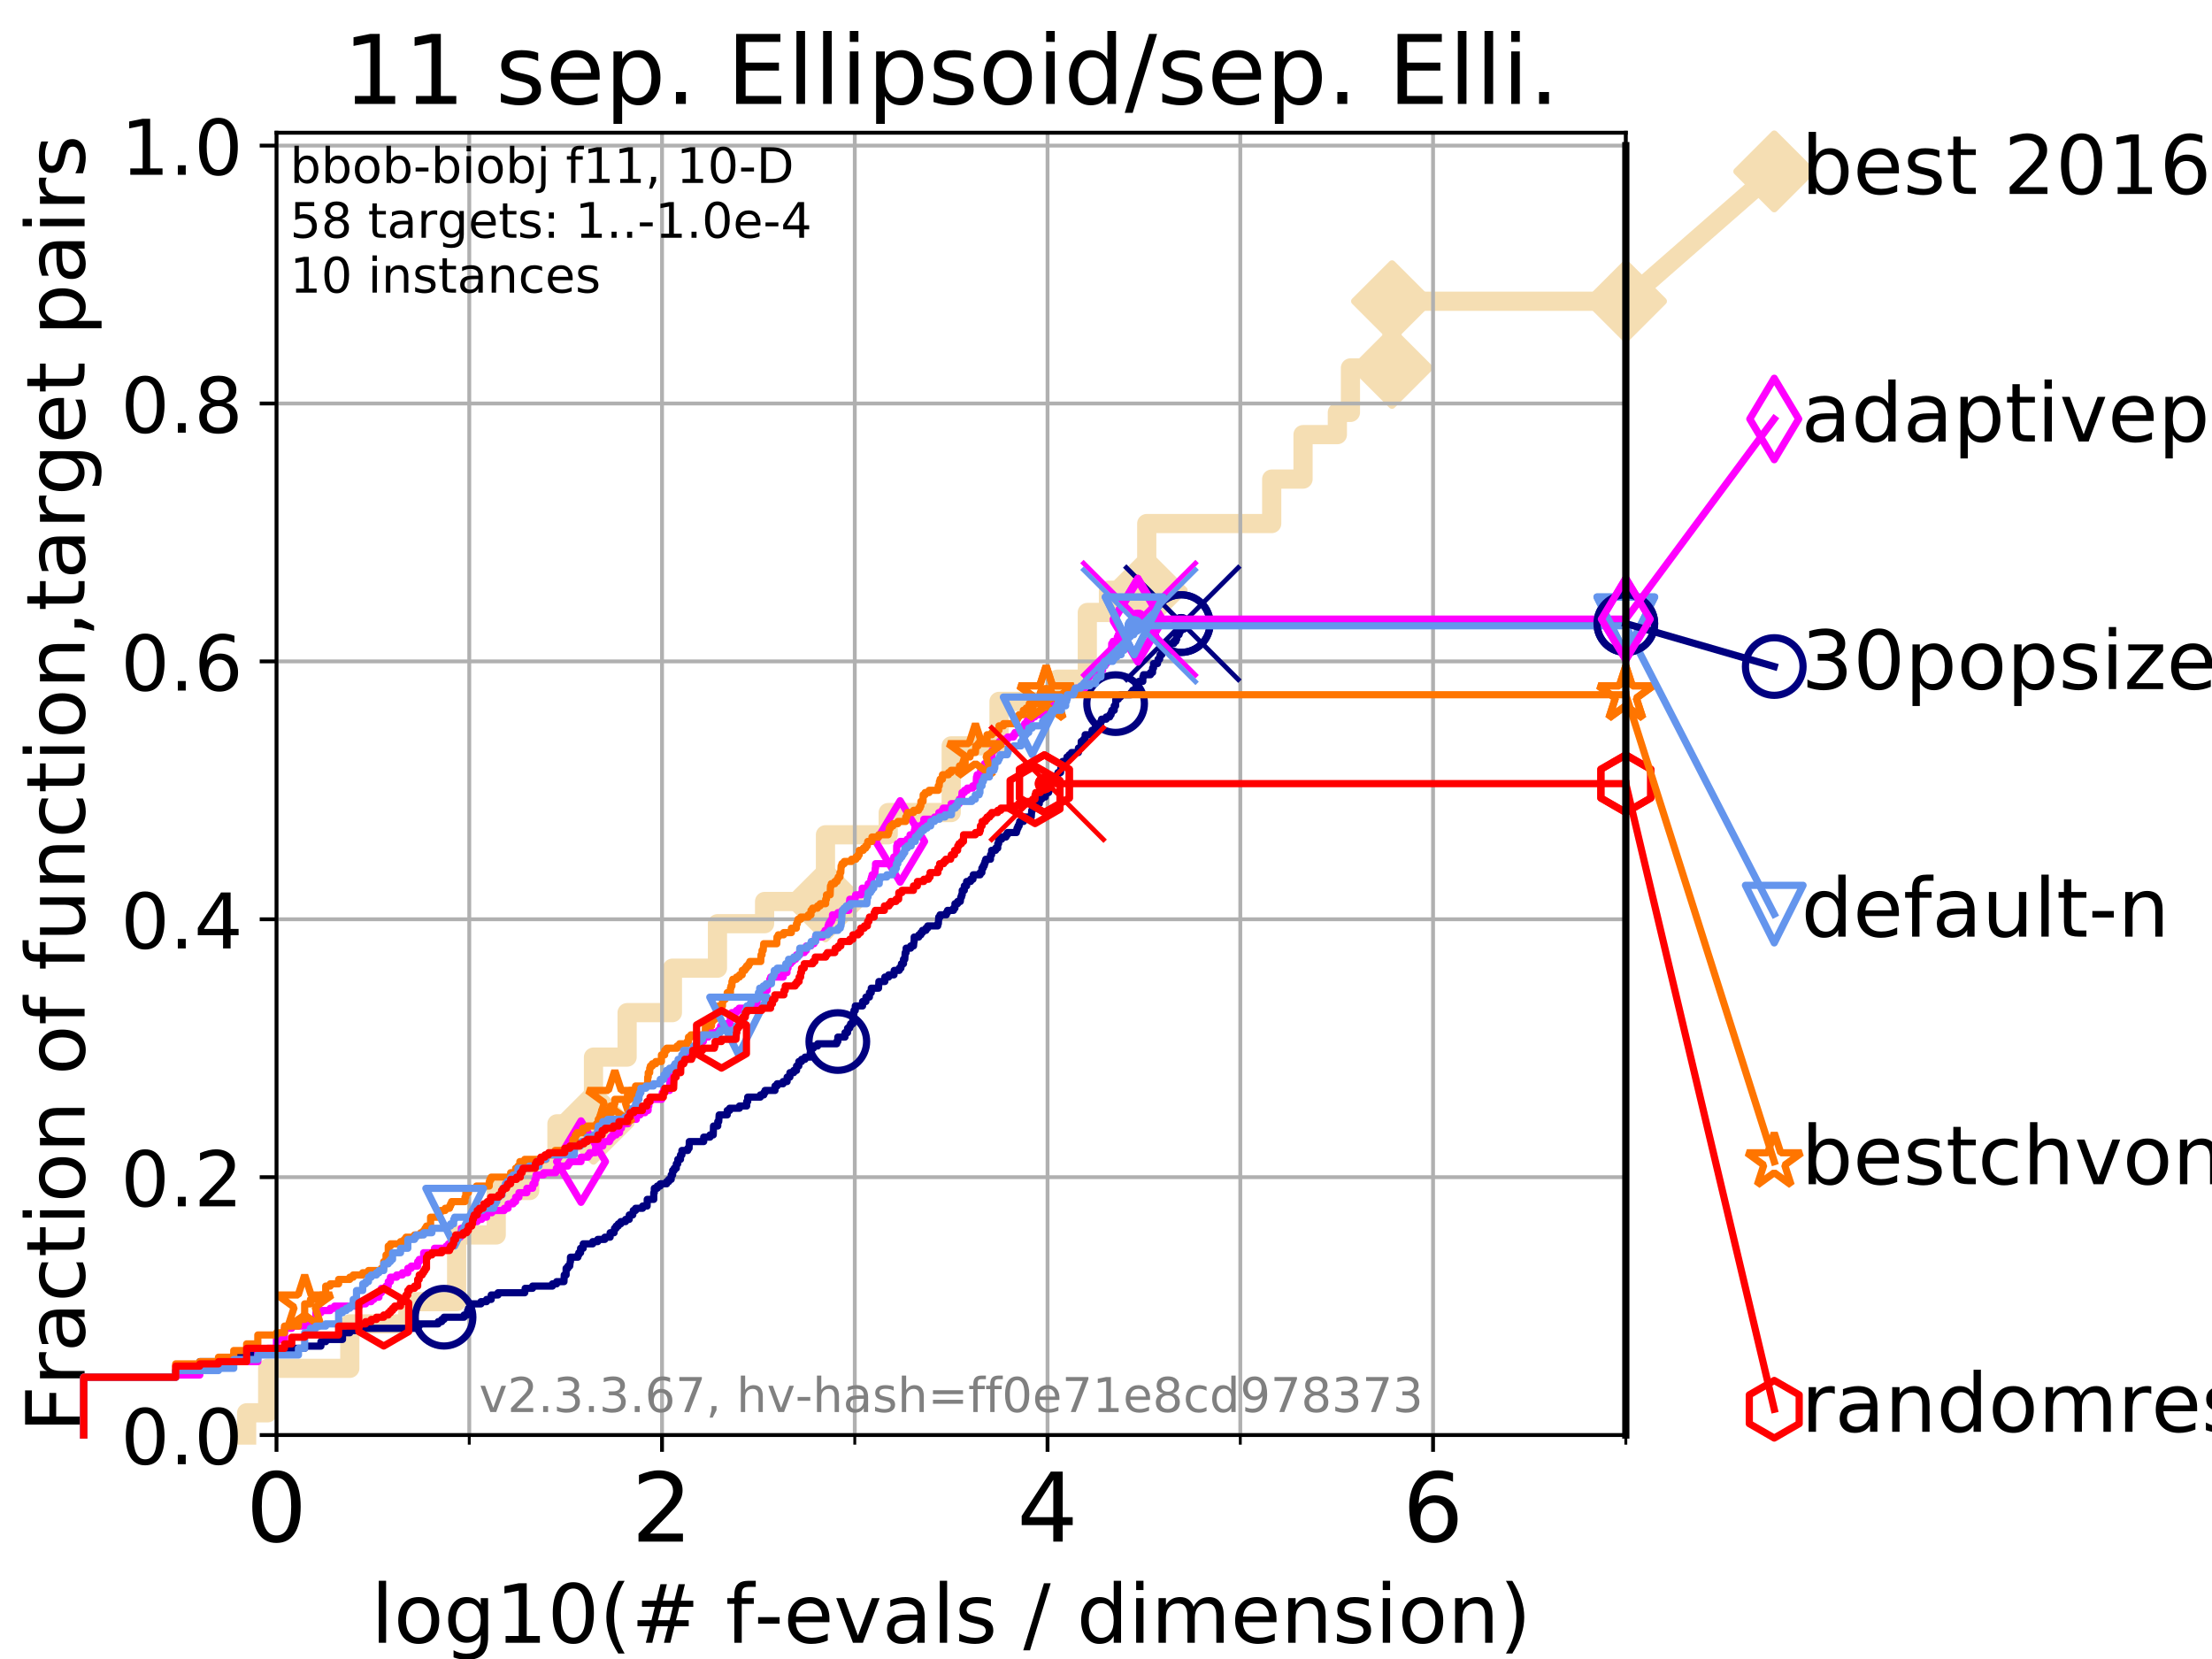 <?xml version="1.0" encoding="utf-8" standalone="no"?>
<!DOCTYPE svg PUBLIC "-//W3C//DTD SVG 1.1//EN"
  "http://www.w3.org/Graphics/SVG/1.1/DTD/svg11.dtd">
<!-- Created with matplotlib (https://matplotlib.org/) -->
<svg height="345.6pt" version="1.1" viewBox="0 0 460.8 345.6" width="460.8pt" xmlns="http://www.w3.org/2000/svg" xmlns:xlink="http://www.w3.org/1999/xlink">
 <defs>
  <style type="text/css">
*{stroke-linecap:butt;stroke-linejoin:round;}
  </style>
 </defs>
 <g id="figure_1">
  <g id="patch_1">
   <path d="M 0 345.6 
L 460.8 345.6 
L 460.8 0 
L 0 0 
z
" style="fill:#ffffff;"/>
  </g>
  <g id="axes_1">
   <g id="patch_2">
    <path d="M 57.6 298.944 
L 338.688 298.944 
L 338.688 27.648 
L 57.6 27.648 
z
" style="fill:#ffffff;"/>
   </g>
   <g id="line2d_1">
    <path d="M 51.38 298.944 
L 51.38 294.313 
L 55.763 294.313 
L 55.763 285.05 
L 72.868 285.05 
L 72.868 275.788 
L 84.956 275.788 
L 84.956 271.157 
L 95.125 271.157 
L 95.125 257.263 
L 103.372 257.263 
L 103.372 248.001 
L 110.359 248.001 
L 110.359 243.37 
L 116.02 243.37 
L 116.02 234.107 
L 123.633 234.107 
L 123.633 220.214 
L 130.638 220.214 
L 130.638 210.951 
L 140.073 210.951 
L 140.073 201.689 
L 149.459 201.689 
L 149.459 192.426 
L 159.278 192.426 
L 159.278 187.795 
L 171.96 187.795 
L 171.96 173.901 
L 185.027 173.901 
L 185.027 169.27 
L 198.154 169.27 
L 198.154 155.377 
L 208.113 155.377 
L 208.113 146.114 
L 220.289 146.114 
L 220.289 141.483 
L 226.506 141.483 
L 226.506 127.589 
L 230.914 127.589 
L 230.914 122.958 
L 238.887 122.958 
L 238.887 109.065 
L 264.919 109.065 
L 264.919 99.802 
L 271.447 99.802 
L 271.447 90.54 
L 278.599 90.54 
L 278.599 85.909 
L 281.322 85.909 
L 281.322 76.646 
L 289.981 76.646 
L 289.981 62.753 
L 338.688 62.753 
" style="fill:none;stroke:#f5deb3;stroke-linecap:square;stroke-width:4;"/>
   </g>
   <g id="line2d_2">
    <defs>
     <path d="M 0 7.778 
L 7.778 0 
L 0 -7.778 
L -7.778 0 
z
" id="m9e0bcd6086" style="stroke:#f5deb3;stroke-linejoin:miter;stroke-width:1.5;"/>
    </defs>
    <g>
     <use style="fill:#f5deb3;stroke:#f5deb3;stroke-linejoin:miter;stroke-width:1.5;" x="123.633" xlink:href="#m9e0bcd6086" y="234.107"/>
     <use style="fill:#f5deb3;stroke:#f5deb3;stroke-linejoin:miter;stroke-width:1.5;" x="171.96" xlink:href="#m9e0bcd6086" y="187.795"/>
     <use style="fill:#f5deb3;stroke:#f5deb3;stroke-linejoin:miter;stroke-width:1.5;" x="238.887" xlink:href="#m9e0bcd6086" y="122.958"/>
     <use style="fill:#f5deb3;stroke:#f5deb3;stroke-linejoin:miter;stroke-width:1.5;" x="289.981" xlink:href="#m9e0bcd6086" y="76.646"/>
     <use style="fill:#f5deb3;stroke:#f5deb3;stroke-linejoin:miter;stroke-width:1.5;" x="289.981" xlink:href="#m9e0bcd6086" y="62.753"/>
     <use style="fill:#f5deb3;stroke:#f5deb3;stroke-linejoin:miter;stroke-width:1.5;" x="338.688" xlink:href="#m9e0bcd6086" y="62.753"/>
    </g>
   </g>
   <g id="line2d_3">
    <path style="fill:none;stroke:#f5deb3;stroke-linecap:square;stroke-width:4;"/>
    <g/>
   </g>
   <g id="line2d_4">
    <path d="M 338.688 62.753 
L 369.608 35.706 
" style="fill:none;stroke:#f5deb3;stroke-linecap:square;stroke-width:4;"/>
    <g>
     <use style="fill:#f5deb3;stroke:#f5deb3;stroke-linejoin:miter;stroke-width:1.5;" x="338.688" xlink:href="#m9e0bcd6086" y="62.753"/>
     <use style="fill:#f5deb3;stroke:#f5deb3;stroke-linejoin:miter;stroke-width:1.5;" x="369.608" xlink:href="#m9e0bcd6086" y="35.706"/>
    </g>
   </g>
   <g id="matplotlib.axis_1">
    <g id="xtick_1">
     <g id="line2d_5">
      <path clip-path="url(#p8d90068771)" d="M 57.6 298.944 
L 57.6 27.648 
" style="fill:none;stroke:#b0b0b0;stroke-linecap:square;stroke-width:0.8;"/>
     </g>
     <g id="line2d_6">
      <defs>
       <path d="M 0 0 
L 0 3.5 
" id="m08674d26db" style="stroke:#000000;stroke-width:0.8;"/>
      </defs>
      <g>
       <use style="stroke:#000000;stroke-width:0.8;" x="57.6" xlink:href="#m08674d26db" y="298.944"/>
      </g>
     </g>
     <g id="text_1">
      <!-- 0 -->
      <defs>
       <path d="M 31.781 66.406 
Q 24.172 66.406 20.328 58.906 
Q 16.5 51.422 16.5 36.375 
Q 16.5 21.391 20.328 13.891 
Q 24.172 6.391 31.781 6.391 
Q 39.453 6.391 43.281 13.891 
Q 47.125 21.391 47.125 36.375 
Q 47.125 51.422 43.281 58.906 
Q 39.453 66.406 31.781 66.406 
z
M 31.781 74.219 
Q 44.047 74.219 50.516 64.516 
Q 56.984 54.828 56.984 36.375 
Q 56.984 17.969 50.516 8.266 
Q 44.047 -1.422 31.781 -1.422 
Q 19.531 -1.422 13.062 8.266 
Q 6.594 17.969 6.594 36.375 
Q 6.594 54.828 13.062 64.516 
Q 19.531 74.219 31.781 74.219 
z
" id="DejaVuSans-48"/>
      </defs>
      <g transform="translate(51.237 321.141)scale(0.2 -0.2)">
       <use xlink:href="#DejaVuSans-48"/>
      </g>
     </g>
    </g>
    <g id="xtick_2">
     <g id="line2d_7">
      <path clip-path="url(#p8d90068771)" d="M 137.911 298.944 
L 137.911 27.648 
" style="fill:none;stroke:#b0b0b0;stroke-linecap:square;stroke-width:0.8;"/>
     </g>
     <g id="line2d_8">
      <g>
       <use style="stroke:#000000;stroke-width:0.8;" x="137.911" xlink:href="#m08674d26db" y="298.944"/>
      </g>
     </g>
     <g id="text_2">
      <!-- 2 -->
      <defs>
       <path d="M 19.188 8.297 
L 53.609 8.297 
L 53.609 0 
L 7.328 0 
L 7.328 8.297 
Q 12.938 14.109 22.625 23.891 
Q 32.328 33.688 34.812 36.531 
Q 39.547 41.844 41.422 45.531 
Q 43.312 49.219 43.312 52.781 
Q 43.312 58.594 39.234 62.25 
Q 35.156 65.922 28.609 65.922 
Q 23.969 65.922 18.812 64.312 
Q 13.672 62.703 7.812 59.422 
L 7.812 69.391 
Q 13.766 71.781 18.938 73 
Q 24.125 74.219 28.422 74.219 
Q 39.75 74.219 46.484 68.547 
Q 53.219 62.891 53.219 53.422 
Q 53.219 48.922 51.531 44.891 
Q 49.859 40.875 45.406 35.406 
Q 44.188 33.984 37.641 27.219 
Q 31.109 20.453 19.188 8.297 
z
" id="DejaVuSans-50"/>
      </defs>
      <g transform="translate(131.548 321.141)scale(0.2 -0.2)">
       <use xlink:href="#DejaVuSans-50"/>
      </g>
     </g>
    </g>
    <g id="xtick_3">
     <g id="line2d_9">
      <path clip-path="url(#p8d90068771)" d="M 218.222 298.944 
L 218.222 27.648 
" style="fill:none;stroke:#b0b0b0;stroke-linecap:square;stroke-width:0.8;"/>
     </g>
     <g id="line2d_10">
      <g>
       <use style="stroke:#000000;stroke-width:0.8;" x="218.222" xlink:href="#m08674d26db" y="298.944"/>
      </g>
     </g>
     <g id="text_3">
      <!-- 4 -->
      <defs>
       <path d="M 37.797 64.312 
L 12.891 25.391 
L 37.797 25.391 
z
M 35.203 72.906 
L 47.609 72.906 
L 47.609 25.391 
L 58.016 25.391 
L 58.016 17.188 
L 47.609 17.188 
L 47.609 0 
L 37.797 0 
L 37.797 17.188 
L 4.891 17.188 
L 4.891 26.703 
z
" id="DejaVuSans-52"/>
      </defs>
      <g transform="translate(211.859 321.141)scale(0.2 -0.2)">
       <use xlink:href="#DejaVuSans-52"/>
      </g>
     </g>
    </g>
    <g id="xtick_4">
     <g id="line2d_11">
      <path clip-path="url(#p8d90068771)" d="M 298.533 298.944 
L 298.533 27.648 
" style="fill:none;stroke:#b0b0b0;stroke-linecap:square;stroke-width:0.8;"/>
     </g>
     <g id="line2d_12">
      <g>
       <use style="stroke:#000000;stroke-width:0.8;" x="298.533" xlink:href="#m08674d26db" y="298.944"/>
      </g>
     </g>
     <g id="text_4">
      <!-- 6 -->
      <defs>
       <path d="M 33.016 40.375 
Q 26.375 40.375 22.484 35.828 
Q 18.609 31.297 18.609 23.391 
Q 18.609 15.531 22.484 10.953 
Q 26.375 6.391 33.016 6.391 
Q 39.656 6.391 43.531 10.953 
Q 47.406 15.531 47.406 23.391 
Q 47.406 31.297 43.531 35.828 
Q 39.656 40.375 33.016 40.375 
z
M 52.594 71.297 
L 52.594 62.312 
Q 48.875 64.062 45.094 64.984 
Q 41.312 65.922 37.594 65.922 
Q 27.828 65.922 22.672 59.328 
Q 17.531 52.734 16.797 39.406 
Q 19.672 43.656 24.016 45.922 
Q 28.375 48.188 33.594 48.188 
Q 44.578 48.188 50.953 41.516 
Q 57.328 34.859 57.328 23.391 
Q 57.328 12.156 50.688 5.359 
Q 44.047 -1.422 33.016 -1.422 
Q 20.359 -1.422 13.672 8.266 
Q 6.984 17.969 6.984 36.375 
Q 6.984 53.656 15.188 63.938 
Q 23.391 74.219 37.203 74.219 
Q 40.922 74.219 44.703 73.484 
Q 48.484 72.75 52.594 71.297 
z
" id="DejaVuSans-54"/>
      </defs>
      <g transform="translate(292.17 321.141)scale(0.2 -0.2)">
       <use xlink:href="#DejaVuSans-54"/>
      </g>
     </g>
    </g>
    <g id="xtick_5">
     <g id="line2d_13">
      <path clip-path="url(#p8d90068771)" d="M 97.755 298.944 
L 97.755 27.648 
" style="fill:none;stroke:#b0b0b0;stroke-linecap:square;stroke-width:0.8;"/>
     </g>
     <g id="line2d_14">
      <defs>
       <path d="M 0 0 
L 0 2 
" id="maf7d859bd8" style="stroke:#000000;stroke-width:0.6;"/>
      </defs>
      <g>
       <use style="stroke:#000000;stroke-width:0.6;" x="97.755" xlink:href="#maf7d859bd8" y="298.944"/>
      </g>
     </g>
    </g>
    <g id="xtick_6">
     <g id="line2d_15">
      <path clip-path="url(#p8d90068771)" d="M 178.066 298.944 
L 178.066 27.648 
" style="fill:none;stroke:#b0b0b0;stroke-linecap:square;stroke-width:0.8;"/>
     </g>
     <g id="line2d_16">
      <g>
       <use style="stroke:#000000;stroke-width:0.6;" x="178.066" xlink:href="#maf7d859bd8" y="298.944"/>
      </g>
     </g>
    </g>
    <g id="xtick_7">
     <g id="line2d_17">
      <path clip-path="url(#p8d90068771)" d="M 258.377 298.944 
L 258.377 27.648 
" style="fill:none;stroke:#b0b0b0;stroke-linecap:square;stroke-width:0.8;"/>
     </g>
     <g id="line2d_18">
      <g>
       <use style="stroke:#000000;stroke-width:0.6;" x="258.377" xlink:href="#maf7d859bd8" y="298.944"/>
      </g>
     </g>
    </g>
    <g id="xtick_8">
     <g id="line2d_19">
      <path clip-path="url(#p8d90068771)" d="M 338.688 298.944 
L 338.688 27.648 
" style="fill:none;stroke:#b0b0b0;stroke-linecap:square;stroke-width:0.8;"/>
     </g>
     <g id="line2d_20">
      <g>
       <use style="stroke:#000000;stroke-width:0.6;" x="338.688" xlink:href="#maf7d859bd8" y="298.944"/>
      </g>
     </g>
    </g>
    <g id="text_5">
     <!-- log10(# f-evals / dimension) -->
     <defs>
      <path d="M 9.422 75.984 
L 18.406 75.984 
L 18.406 0 
L 9.422 0 
z
" id="DejaVuSans-108"/>
      <path d="M 30.609 48.391 
Q 23.391 48.391 19.188 42.75 
Q 14.984 37.109 14.984 27.297 
Q 14.984 17.484 19.156 11.844 
Q 23.344 6.203 30.609 6.203 
Q 37.797 6.203 41.984 11.859 
Q 46.188 17.531 46.188 27.297 
Q 46.188 37.016 41.984 42.703 
Q 37.797 48.391 30.609 48.391 
z
M 30.609 56 
Q 42.328 56 49.016 48.375 
Q 55.719 40.766 55.719 27.297 
Q 55.719 13.875 49.016 6.219 
Q 42.328 -1.422 30.609 -1.422 
Q 18.844 -1.422 12.172 6.219 
Q 5.516 13.875 5.516 27.297 
Q 5.516 40.766 12.172 48.375 
Q 18.844 56 30.609 56 
z
" id="DejaVuSans-111"/>
      <path d="M 45.406 27.984 
Q 45.406 37.75 41.375 43.109 
Q 37.359 48.484 30.078 48.484 
Q 22.859 48.484 18.828 43.109 
Q 14.797 37.75 14.797 27.984 
Q 14.797 18.266 18.828 12.891 
Q 22.859 7.516 30.078 7.516 
Q 37.359 7.516 41.375 12.891 
Q 45.406 18.266 45.406 27.984 
z
M 54.391 6.781 
Q 54.391 -7.172 48.188 -13.984 
Q 42 -20.797 29.203 -20.797 
Q 24.469 -20.797 20.266 -20.094 
Q 16.062 -19.391 12.109 -17.922 
L 12.109 -9.188 
Q 16.062 -11.328 19.922 -12.344 
Q 23.781 -13.375 27.781 -13.375 
Q 36.625 -13.375 41.016 -8.766 
Q 45.406 -4.156 45.406 5.172 
L 45.406 9.625 
Q 42.625 4.781 38.281 2.391 
Q 33.938 0 27.875 0 
Q 17.828 0 11.672 7.656 
Q 5.516 15.328 5.516 27.984 
Q 5.516 40.672 11.672 48.328 
Q 17.828 56 27.875 56 
Q 33.938 56 38.281 53.609 
Q 42.625 51.219 45.406 46.391 
L 45.406 54.688 
L 54.391 54.688 
z
" id="DejaVuSans-103"/>
      <path d="M 12.406 8.297 
L 28.516 8.297 
L 28.516 63.922 
L 10.984 60.406 
L 10.984 69.391 
L 28.422 72.906 
L 38.281 72.906 
L 38.281 8.297 
L 54.391 8.297 
L 54.391 0 
L 12.406 0 
z
" id="DejaVuSans-49"/>
      <path d="M 31 75.875 
Q 24.469 64.656 21.281 53.656 
Q 18.109 42.672 18.109 31.391 
Q 18.109 20.125 21.312 9.062 
Q 24.516 -2 31 -13.188 
L 23.188 -13.188 
Q 15.875 -1.703 12.234 9.375 
Q 8.594 20.453 8.594 31.391 
Q 8.594 42.281 12.203 53.312 
Q 15.828 64.359 23.188 75.875 
z
" id="DejaVuSans-40"/>
      <path d="M 51.125 44 
L 36.922 44 
L 32.812 27.688 
L 47.125 27.688 
z
M 43.797 71.781 
L 38.719 51.516 
L 52.984 51.516 
L 58.109 71.781 
L 65.922 71.781 
L 60.891 51.516 
L 76.125 51.516 
L 76.125 44 
L 58.984 44 
L 54.984 27.688 
L 70.516 27.688 
L 70.516 20.219 
L 53.078 20.219 
L 48 0 
L 40.188 0 
L 45.219 20.219 
L 30.906 20.219 
L 25.875 0 
L 18.016 0 
L 23.094 20.219 
L 7.719 20.219 
L 7.719 27.688 
L 24.906 27.688 
L 29 44 
L 13.281 44 
L 13.281 51.516 
L 30.906 51.516 
L 35.891 71.781 
z
" id="DejaVuSans-35"/>
      <path id="DejaVuSans-32"/>
      <path d="M 37.109 75.984 
L 37.109 68.5 
L 28.516 68.5 
Q 23.688 68.5 21.797 66.547 
Q 19.922 64.594 19.922 59.516 
L 19.922 54.688 
L 34.719 54.688 
L 34.719 47.703 
L 19.922 47.703 
L 19.922 0 
L 10.891 0 
L 10.891 47.703 
L 2.297 47.703 
L 2.297 54.688 
L 10.891 54.688 
L 10.891 58.5 
Q 10.891 67.625 15.141 71.797 
Q 19.391 75.984 28.609 75.984 
z
" id="DejaVuSans-102"/>
      <path d="M 4.891 31.391 
L 31.203 31.391 
L 31.203 23.391 
L 4.891 23.391 
z
" id="DejaVuSans-45"/>
      <path d="M 56.203 29.594 
L 56.203 25.203 
L 14.891 25.203 
Q 15.484 15.922 20.484 11.062 
Q 25.484 6.203 34.422 6.203 
Q 39.594 6.203 44.453 7.469 
Q 49.312 8.734 54.109 11.281 
L 54.109 2.781 
Q 49.266 0.734 44.188 -0.344 
Q 39.109 -1.422 33.891 -1.422 
Q 20.797 -1.422 13.156 6.188 
Q 5.516 13.812 5.516 26.812 
Q 5.516 40.234 12.766 48.109 
Q 20.016 56 32.328 56 
Q 43.359 56 49.781 48.891 
Q 56.203 41.797 56.203 29.594 
z
M 47.219 32.234 
Q 47.125 39.594 43.094 43.984 
Q 39.062 48.391 32.422 48.391 
Q 24.906 48.391 20.391 44.141 
Q 15.875 39.891 15.188 32.172 
z
" id="DejaVuSans-101"/>
      <path d="M 2.984 54.688 
L 12.5 54.688 
L 29.594 8.797 
L 46.688 54.688 
L 56.203 54.688 
L 35.688 0 
L 23.484 0 
z
" id="DejaVuSans-118"/>
      <path d="M 34.281 27.484 
Q 23.391 27.484 19.188 25 
Q 14.984 22.516 14.984 16.5 
Q 14.984 11.719 18.141 8.906 
Q 21.297 6.109 26.703 6.109 
Q 34.188 6.109 38.703 11.406 
Q 43.219 16.703 43.219 25.484 
L 43.219 27.484 
z
M 52.203 31.203 
L 52.203 0 
L 43.219 0 
L 43.219 8.297 
Q 40.141 3.328 35.547 0.953 
Q 30.953 -1.422 24.312 -1.422 
Q 15.922 -1.422 10.953 3.297 
Q 6 8.016 6 15.922 
Q 6 25.141 12.172 29.828 
Q 18.359 34.516 30.609 34.516 
L 43.219 34.516 
L 43.219 35.406 
Q 43.219 41.609 39.141 45 
Q 35.062 48.391 27.688 48.391 
Q 23 48.391 18.547 47.266 
Q 14.109 46.141 10.016 43.891 
L 10.016 52.203 
Q 14.938 54.109 19.578 55.047 
Q 24.219 56 28.609 56 
Q 40.484 56 46.344 49.844 
Q 52.203 43.703 52.203 31.203 
z
" id="DejaVuSans-97"/>
      <path d="M 44.281 53.078 
L 44.281 44.578 
Q 40.484 46.531 36.375 47.5 
Q 32.281 48.484 27.875 48.484 
Q 21.188 48.484 17.844 46.438 
Q 14.5 44.391 14.5 40.281 
Q 14.5 37.156 16.891 35.375 
Q 19.281 33.594 26.516 31.984 
L 29.594 31.297 
Q 39.156 29.25 43.188 25.516 
Q 47.219 21.781 47.219 15.094 
Q 47.219 7.469 41.188 3.016 
Q 35.156 -1.422 24.609 -1.422 
Q 20.219 -1.422 15.453 -0.562 
Q 10.688 0.297 5.422 2 
L 5.422 11.281 
Q 10.406 8.688 15.234 7.391 
Q 20.062 6.109 24.812 6.109 
Q 31.156 6.109 34.562 8.281 
Q 37.984 10.453 37.984 14.406 
Q 37.984 18.062 35.516 20.016 
Q 33.062 21.969 24.703 23.781 
L 21.578 24.516 
Q 13.234 26.266 9.516 29.906 
Q 5.812 33.547 5.812 39.891 
Q 5.812 47.609 11.281 51.797 
Q 16.75 56 26.812 56 
Q 31.781 56 36.172 55.266 
Q 40.578 54.547 44.281 53.078 
z
" id="DejaVuSans-115"/>
      <path d="M 25.391 72.906 
L 33.688 72.906 
L 8.297 -9.281 
L 0 -9.281 
z
" id="DejaVuSans-47"/>
      <path d="M 45.406 46.391 
L 45.406 75.984 
L 54.391 75.984 
L 54.391 0 
L 45.406 0 
L 45.406 8.203 
Q 42.578 3.328 38.25 0.953 
Q 33.938 -1.422 27.875 -1.422 
Q 17.969 -1.422 11.734 6.484 
Q 5.516 14.406 5.516 27.297 
Q 5.516 40.188 11.734 48.094 
Q 17.969 56 27.875 56 
Q 33.938 56 38.25 53.625 
Q 42.578 51.266 45.406 46.391 
z
M 14.797 27.297 
Q 14.797 17.391 18.875 11.75 
Q 22.953 6.109 30.078 6.109 
Q 37.203 6.109 41.297 11.75 
Q 45.406 17.391 45.406 27.297 
Q 45.406 37.203 41.297 42.844 
Q 37.203 48.484 30.078 48.484 
Q 22.953 48.484 18.875 42.844 
Q 14.797 37.203 14.797 27.297 
z
" id="DejaVuSans-100"/>
      <path d="M 9.422 54.688 
L 18.406 54.688 
L 18.406 0 
L 9.422 0 
z
M 9.422 75.984 
L 18.406 75.984 
L 18.406 64.594 
L 9.422 64.594 
z
" id="DejaVuSans-105"/>
      <path d="M 52 44.188 
Q 55.375 50.25 60.062 53.125 
Q 64.75 56 71.094 56 
Q 79.641 56 84.281 50.016 
Q 88.922 44.047 88.922 33.016 
L 88.922 0 
L 79.891 0 
L 79.891 32.719 
Q 79.891 40.578 77.094 44.375 
Q 74.312 48.188 68.609 48.188 
Q 61.625 48.188 57.562 43.547 
Q 53.516 38.922 53.516 30.906 
L 53.516 0 
L 44.484 0 
L 44.484 32.719 
Q 44.484 40.625 41.703 44.406 
Q 38.922 48.188 33.109 48.188 
Q 26.219 48.188 22.156 43.531 
Q 18.109 38.875 18.109 30.906 
L 18.109 0 
L 9.078 0 
L 9.078 54.688 
L 18.109 54.688 
L 18.109 46.188 
Q 21.188 51.219 25.484 53.609 
Q 29.781 56 35.688 56 
Q 41.656 56 45.828 52.969 
Q 50 49.953 52 44.188 
z
" id="DejaVuSans-109"/>
      <path d="M 54.891 33.016 
L 54.891 0 
L 45.906 0 
L 45.906 32.719 
Q 45.906 40.484 42.875 44.328 
Q 39.844 48.188 33.797 48.188 
Q 26.516 48.188 22.312 43.547 
Q 18.109 38.922 18.109 30.906 
L 18.109 0 
L 9.078 0 
L 9.078 54.688 
L 18.109 54.688 
L 18.109 46.188 
Q 21.344 51.125 25.703 53.562 
Q 30.078 56 35.797 56 
Q 45.219 56 50.047 50.172 
Q 54.891 44.344 54.891 33.016 
z
" id="DejaVuSans-110"/>
      <path d="M 8.016 75.875 
L 15.828 75.875 
Q 23.141 64.359 26.781 53.312 
Q 30.422 42.281 30.422 31.391 
Q 30.422 20.453 26.781 9.375 
Q 23.141 -1.703 15.828 -13.188 
L 8.016 -13.188 
Q 14.5 -2 17.703 9.062 
Q 20.906 20.125 20.906 31.391 
Q 20.906 42.672 17.703 53.656 
Q 14.5 64.656 8.016 75.875 
z
" id="DejaVuSans-41"/>
     </defs>
     <g transform="translate(77.303 342.218)scale(0.17 -0.17)">
      <use xlink:href="#DejaVuSans-108"/>
      <use x="27.783" xlink:href="#DejaVuSans-111"/>
      <use x="88.965" xlink:href="#DejaVuSans-103"/>
      <use x="152.441" xlink:href="#DejaVuSans-49"/>
      <use x="216.064" xlink:href="#DejaVuSans-48"/>
      <use x="279.688" xlink:href="#DejaVuSans-40"/>
      <use x="318.701" xlink:href="#DejaVuSans-35"/>
      <use x="402.49" xlink:href="#DejaVuSans-32"/>
      <use x="434.277" xlink:href="#DejaVuSans-102"/>
      <use x="469.404" xlink:href="#DejaVuSans-45"/>
      <use x="505.488" xlink:href="#DejaVuSans-101"/>
      <use x="567.012" xlink:href="#DejaVuSans-118"/>
      <use x="626.191" xlink:href="#DejaVuSans-97"/>
      <use x="687.471" xlink:href="#DejaVuSans-108"/>
      <use x="715.254" xlink:href="#DejaVuSans-115"/>
      <use x="767.354" xlink:href="#DejaVuSans-32"/>
      <use x="799.141" xlink:href="#DejaVuSans-47"/>
      <use x="832.832" xlink:href="#DejaVuSans-32"/>
      <use x="864.619" xlink:href="#DejaVuSans-100"/>
      <use x="928.096" xlink:href="#DejaVuSans-105"/>
      <use x="955.879" xlink:href="#DejaVuSans-109"/>
      <use x="1053.291" xlink:href="#DejaVuSans-101"/>
      <use x="1114.814" xlink:href="#DejaVuSans-110"/>
      <use x="1178.193" xlink:href="#DejaVuSans-115"/>
      <use x="1230.293" xlink:href="#DejaVuSans-105"/>
      <use x="1258.076" xlink:href="#DejaVuSans-111"/>
      <use x="1319.258" xlink:href="#DejaVuSans-110"/>
      <use x="1382.637" xlink:href="#DejaVuSans-41"/>
     </g>
    </g>
   </g>
   <g id="matplotlib.axis_2">
    <g id="ytick_1">
     <g id="line2d_21">
      <path clip-path="url(#p8d90068771)" d="M 57.6 298.944 
L 338.688 298.944 
" style="fill:none;stroke:#b0b0b0;stroke-linecap:square;stroke-width:0.8;"/>
     </g>
     <g id="line2d_22">
      <defs>
       <path d="M 0 0 
L -3.5 0 
" id="m5885f257e2" style="stroke:#000000;stroke-width:0.8;"/>
      </defs>
      <g>
       <use style="stroke:#000000;stroke-width:0.8;" x="57.6" xlink:href="#m5885f257e2" y="298.944"/>
      </g>
     </g>
     <g id="text_6">
      <!-- 0.0 -->
      <defs>
       <path d="M 10.688 12.406 
L 21 12.406 
L 21 0 
L 10.688 0 
z
" id="DejaVuSans-46"/>
      </defs>
      <g transform="translate(25.155 305.023)scale(0.16 -0.16)">
       <use xlink:href="#DejaVuSans-48"/>
       <use x="63.623" xlink:href="#DejaVuSans-46"/>
       <use x="95.41" xlink:href="#DejaVuSans-48"/>
      </g>
     </g>
    </g>
    <g id="ytick_2">
     <g id="line2d_23">
      <path clip-path="url(#p8d90068771)" d="M 57.6 245.222 
L 338.688 245.222 
" style="fill:none;stroke:#b0b0b0;stroke-linecap:square;stroke-width:0.8;"/>
     </g>
     <g id="line2d_24">
      <g>
       <use style="stroke:#000000;stroke-width:0.8;" x="57.6" xlink:href="#m5885f257e2" y="245.222"/>
      </g>
     </g>
     <g id="text_7">
      <!-- 0.2 -->
      <g transform="translate(25.155 251.301)scale(0.16 -0.16)">
       <use xlink:href="#DejaVuSans-48"/>
       <use x="63.623" xlink:href="#DejaVuSans-46"/>
       <use x="95.41" xlink:href="#DejaVuSans-50"/>
      </g>
     </g>
    </g>
    <g id="ytick_3">
     <g id="line2d_25">
      <path clip-path="url(#p8d90068771)" d="M 57.6 191.5 
L 338.688 191.5 
" style="fill:none;stroke:#b0b0b0;stroke-linecap:square;stroke-width:0.8;"/>
     </g>
     <g id="line2d_26">
      <g>
       <use style="stroke:#000000;stroke-width:0.8;" x="57.6" xlink:href="#m5885f257e2" y="191.5"/>
      </g>
     </g>
     <g id="text_8">
      <!-- 0.4 -->
      <g transform="translate(25.155 197.579)scale(0.16 -0.16)">
       <use xlink:href="#DejaVuSans-48"/>
       <use x="63.623" xlink:href="#DejaVuSans-46"/>
       <use x="95.41" xlink:href="#DejaVuSans-52"/>
      </g>
     </g>
    </g>
    <g id="ytick_4">
     <g id="line2d_27">
      <path clip-path="url(#p8d90068771)" d="M 57.6 137.778 
L 338.688 137.778 
" style="fill:none;stroke:#b0b0b0;stroke-linecap:square;stroke-width:0.8;"/>
     </g>
     <g id="line2d_28">
      <g>
       <use style="stroke:#000000;stroke-width:0.8;" x="57.6" xlink:href="#m5885f257e2" y="137.778"/>
      </g>
     </g>
     <g id="text_9">
      <!-- 0.6 -->
      <g transform="translate(25.155 143.857)scale(0.16 -0.16)">
       <use xlink:href="#DejaVuSans-48"/>
       <use x="63.623" xlink:href="#DejaVuSans-46"/>
       <use x="95.41" xlink:href="#DejaVuSans-54"/>
      </g>
     </g>
    </g>
    <g id="ytick_5">
     <g id="line2d_29">
      <path clip-path="url(#p8d90068771)" d="M 57.6 84.056 
L 338.688 84.056 
" style="fill:none;stroke:#b0b0b0;stroke-linecap:square;stroke-width:0.8;"/>
     </g>
     <g id="line2d_30">
      <g>
       <use style="stroke:#000000;stroke-width:0.8;" x="57.6" xlink:href="#m5885f257e2" y="84.056"/>
      </g>
     </g>
     <g id="text_10">
      <!-- 0.8 -->
      <defs>
       <path d="M 31.781 34.625 
Q 24.75 34.625 20.719 30.859 
Q 16.703 27.094 16.703 20.516 
Q 16.703 13.922 20.719 10.156 
Q 24.75 6.391 31.781 6.391 
Q 38.812 6.391 42.859 10.172 
Q 46.922 13.969 46.922 20.516 
Q 46.922 27.094 42.891 30.859 
Q 38.875 34.625 31.781 34.625 
z
M 21.922 38.812 
Q 15.578 40.375 12.031 44.719 
Q 8.5 49.078 8.5 55.328 
Q 8.5 64.062 14.719 69.141 
Q 20.953 74.219 31.781 74.219 
Q 42.672 74.219 48.875 69.141 
Q 55.078 64.062 55.078 55.328 
Q 55.078 49.078 51.531 44.719 
Q 48 40.375 41.703 38.812 
Q 48.828 37.156 52.797 32.312 
Q 56.781 27.484 56.781 20.516 
Q 56.781 9.906 50.312 4.234 
Q 43.844 -1.422 31.781 -1.422 
Q 19.734 -1.422 13.25 4.234 
Q 6.781 9.906 6.781 20.516 
Q 6.781 27.484 10.781 32.312 
Q 14.797 37.156 21.922 38.812 
z
M 18.312 54.391 
Q 18.312 48.734 21.844 45.562 
Q 25.391 42.391 31.781 42.391 
Q 38.141 42.391 41.719 45.562 
Q 45.312 48.734 45.312 54.391 
Q 45.312 60.062 41.719 63.234 
Q 38.141 66.406 31.781 66.406 
Q 25.391 66.406 21.844 63.234 
Q 18.312 60.062 18.312 54.391 
z
" id="DejaVuSans-56"/>
      </defs>
      <g transform="translate(25.155 90.135)scale(0.16 -0.16)">
       <use xlink:href="#DejaVuSans-48"/>
       <use x="63.623" xlink:href="#DejaVuSans-46"/>
       <use x="95.41" xlink:href="#DejaVuSans-56"/>
      </g>
     </g>
    </g>
    <g id="ytick_6">
     <g id="line2d_31">
      <path clip-path="url(#p8d90068771)" d="M 57.6 30.334 
L 338.688 30.334 
" style="fill:none;stroke:#b0b0b0;stroke-linecap:square;stroke-width:0.8;"/>
     </g>
     <g id="line2d_32">
      <g>
       <use style="stroke:#000000;stroke-width:0.8;" x="57.6" xlink:href="#m5885f257e2" y="30.334"/>
      </g>
     </g>
     <g id="text_11">
      <!-- 1.0 -->
      <g transform="translate(25.155 36.413)scale(0.16 -0.16)">
       <use xlink:href="#DejaVuSans-49"/>
       <use x="63.623" xlink:href="#DejaVuSans-46"/>
       <use x="95.41" xlink:href="#DejaVuSans-48"/>
      </g>
     </g>
    </g>
    <g id="text_12">
     <!-- Fraction of function,target pairs -->
     <defs>
      <path d="M 9.812 72.906 
L 51.703 72.906 
L 51.703 64.594 
L 19.672 64.594 
L 19.672 43.109 
L 48.578 43.109 
L 48.578 34.812 
L 19.672 34.812 
L 19.672 0 
L 9.812 0 
z
" id="DejaVuSans-70"/>
      <path d="M 41.109 46.297 
Q 39.594 47.172 37.812 47.578 
Q 36.031 48 33.891 48 
Q 26.266 48 22.188 43.047 
Q 18.109 38.094 18.109 28.812 
L 18.109 0 
L 9.078 0 
L 9.078 54.688 
L 18.109 54.688 
L 18.109 46.188 
Q 20.953 51.172 25.484 53.578 
Q 30.031 56 36.531 56 
Q 37.453 56 38.578 55.875 
Q 39.703 55.766 41.062 55.516 
z
" id="DejaVuSans-114"/>
      <path d="M 48.781 52.594 
L 48.781 44.188 
Q 44.969 46.297 41.141 47.344 
Q 37.312 48.391 33.406 48.391 
Q 24.656 48.391 19.812 42.844 
Q 14.984 37.312 14.984 27.297 
Q 14.984 17.281 19.812 11.734 
Q 24.656 6.203 33.406 6.203 
Q 37.312 6.203 41.141 7.25 
Q 44.969 8.297 48.781 10.406 
L 48.781 2.094 
Q 45.016 0.344 40.984 -0.531 
Q 36.969 -1.422 32.422 -1.422 
Q 20.062 -1.422 12.781 6.344 
Q 5.516 14.109 5.516 27.297 
Q 5.516 40.672 12.859 48.328 
Q 20.219 56 33.016 56 
Q 37.156 56 41.109 55.141 
Q 45.062 54.297 48.781 52.594 
z
" id="DejaVuSans-99"/>
      <path d="M 18.312 70.219 
L 18.312 54.688 
L 36.812 54.688 
L 36.812 47.703 
L 18.312 47.703 
L 18.312 18.016 
Q 18.312 11.328 20.141 9.422 
Q 21.969 7.516 27.594 7.516 
L 36.812 7.516 
L 36.812 0 
L 27.594 0 
Q 17.188 0 13.234 3.875 
Q 9.281 7.766 9.281 18.016 
L 9.281 47.703 
L 2.688 47.703 
L 2.688 54.688 
L 9.281 54.688 
L 9.281 70.219 
z
" id="DejaVuSans-116"/>
      <path d="M 8.5 21.578 
L 8.5 54.688 
L 17.484 54.688 
L 17.484 21.922 
Q 17.484 14.156 20.5 10.266 
Q 23.531 6.391 29.594 6.391 
Q 36.859 6.391 41.078 11.031 
Q 45.312 15.672 45.312 23.688 
L 45.312 54.688 
L 54.297 54.688 
L 54.297 0 
L 45.312 0 
L 45.312 8.406 
Q 42.047 3.422 37.719 1 
Q 33.406 -1.422 27.688 -1.422 
Q 18.266 -1.422 13.375 4.438 
Q 8.5 10.297 8.5 21.578 
z
M 31.109 56 
z
" id="DejaVuSans-117"/>
      <path d="M 11.719 12.406 
L 22.016 12.406 
L 22.016 4 
L 14.016 -11.625 
L 7.719 -11.625 
L 11.719 4 
z
" id="DejaVuSans-44"/>
      <path d="M 18.109 8.203 
L 18.109 -20.797 
L 9.078 -20.797 
L 9.078 54.688 
L 18.109 54.688 
L 18.109 46.391 
Q 20.953 51.266 25.266 53.625 
Q 29.594 56 35.594 56 
Q 45.562 56 51.781 48.094 
Q 58.016 40.188 58.016 27.297 
Q 58.016 14.406 51.781 6.484 
Q 45.562 -1.422 35.594 -1.422 
Q 29.594 -1.422 25.266 0.953 
Q 20.953 3.328 18.109 8.203 
z
M 48.688 27.297 
Q 48.688 37.203 44.609 42.844 
Q 40.531 48.484 33.406 48.484 
Q 26.266 48.484 22.188 42.844 
Q 18.109 37.203 18.109 27.297 
Q 18.109 17.391 22.188 11.75 
Q 26.266 6.109 33.406 6.109 
Q 40.531 6.109 44.609 11.75 
Q 48.688 17.391 48.688 27.297 
z
" id="DejaVuSans-112"/>
     </defs>
     <g transform="translate(17.62 298.435)rotate(-90)scale(0.17 -0.17)">
      <use xlink:href="#DejaVuSans-70"/>
      <use x="57.41" xlink:href="#DejaVuSans-114"/>
      <use x="98.523" xlink:href="#DejaVuSans-97"/>
      <use x="159.803" xlink:href="#DejaVuSans-99"/>
      <use x="214.783" xlink:href="#DejaVuSans-116"/>
      <use x="253.992" xlink:href="#DejaVuSans-105"/>
      <use x="281.775" xlink:href="#DejaVuSans-111"/>
      <use x="342.957" xlink:href="#DejaVuSans-110"/>
      <use x="406.336" xlink:href="#DejaVuSans-32"/>
      <use x="438.123" xlink:href="#DejaVuSans-111"/>
      <use x="499.305" xlink:href="#DejaVuSans-102"/>
      <use x="534.51" xlink:href="#DejaVuSans-32"/>
      <use x="566.297" xlink:href="#DejaVuSans-102"/>
      <use x="601.502" xlink:href="#DejaVuSans-117"/>
      <use x="664.881" xlink:href="#DejaVuSans-110"/>
      <use x="728.26" xlink:href="#DejaVuSans-99"/>
      <use x="783.24" xlink:href="#DejaVuSans-116"/>
      <use x="822.449" xlink:href="#DejaVuSans-105"/>
      <use x="850.232" xlink:href="#DejaVuSans-111"/>
      <use x="911.414" xlink:href="#DejaVuSans-110"/>
      <use x="974.793" xlink:href="#DejaVuSans-44"/>
      <use x="1006.58" xlink:href="#DejaVuSans-116"/>
      <use x="1045.789" xlink:href="#DejaVuSans-97"/>
      <use x="1107.068" xlink:href="#DejaVuSans-114"/>
      <use x="1148.166" xlink:href="#DejaVuSans-103"/>
      <use x="1211.643" xlink:href="#DejaVuSans-101"/>
      <use x="1273.166" xlink:href="#DejaVuSans-116"/>
      <use x="1312.375" xlink:href="#DejaVuSans-32"/>
      <use x="1344.162" xlink:href="#DejaVuSans-112"/>
      <use x="1407.639" xlink:href="#DejaVuSans-97"/>
      <use x="1468.918" xlink:href="#DejaVuSans-105"/>
      <use x="1496.701" xlink:href="#DejaVuSans-114"/>
      <use x="1537.814" xlink:href="#DejaVuSans-115"/>
     </g>
    </g>
   </g>
   <g id="line2d_33">
    <defs>
     <path d="M 0 1.5 
C 0.398 1.5 0.779 1.342 1.061 1.061 
C 1.342 0.779 1.5 0.398 1.5 0 
C 1.5 -0.398 1.342 -0.779 1.061 -1.061 
C 0.779 -1.342 0.398 -1.5 0 -1.5 
C -0.398 -1.5 -0.779 -1.342 -1.061 -1.061 
C -1.342 -0.779 -1.5 -0.398 -1.5 0 
C -1.5 0.398 -1.342 0.779 -1.061 1.061 
C -0.779 1.342 -0.398 1.5 0 1.5 
z
" id="m14fd80f173" style="stroke:#f5deb3;"/>
    </defs>
    <g>
     <use style="fill:#f5deb3;stroke:#f5deb3;" x="289.981" xlink:href="#m14fd80f173" y="62.753"/>
     <use style="fill:#f5deb3;stroke:#f5deb3;" x="289.981" xlink:href="#m14fd80f173" y="62.753"/>
    </g>
   </g>
   <g id="line2d_34">
    <defs>
     <path d="M 0 1.5 
C 0.398 1.5 0.779 1.342 1.061 1.061 
C 1.342 0.779 1.5 0.398 1.5 0 
C 1.5 -0.398 1.342 -0.779 1.061 -1.061 
C 0.779 -1.342 0.398 -1.5 0 -1.5 
C -0.398 -1.5 -0.779 -1.342 -1.061 -1.061 
C -1.342 -0.779 -1.5 -0.398 -1.5 0 
C -1.5 0.398 -1.342 0.779 -1.061 1.061 
C -0.779 1.342 -0.398 1.5 0 1.5 
z
" id="m0b8ef6c34e" style="stroke:#000080;"/>
    </defs>
    <g>
     <use style="fill:#000080;stroke:#000080;" x="246.076" xlink:href="#m0b8ef6c34e" y="129.905"/>
     <use style="fill:#000080;stroke:#000080;" x="246.076" xlink:href="#m0b8ef6c34e" y="129.905"/>
    </g>
   </g>
   <g id="line2d_35">
    <path d="M 17.445 298.944 
L 17.445 286.903 
L 36.604 286.903 
L 36.604 285.514 
L 41.621 285.514 
L 41.621 283.661 
L 45.512 283.661 
L 45.512 283.198 
L 48.692 283.198 
L 48.692 282.272 
L 53.709 282.272 
L 53.709 281.345 
L 60.78 281.345 
L 60.78 280.882 
L 63.468 280.882 
L 63.468 280.419 
L 66.854 280.419 
L 66.854 279.493 
L 67.851 279.493 
L 67.851 279.03 
L 71.35 279.03 
L 71.35 277.64 
L 72.868 277.64 
L 72.868 277.177 
L 74.263 277.177 
L 74.263 276.714 
L 86.351 276.714 
L 86.351 276.251 
L 87.33 276.251 
L 87.33 275.788 
L 91.284 275.788 
L 91.284 275.325 
L 92.027 275.325 
L 92.027 274.862 
L 92.504 274.862 
L 92.504 274.399 
L 96.676 274.399 
L 96.676 273.935 
L 97.403 273.935 
L 97.403 273.009 
L 97.58 273.009 
L 97.58 272.546 
L 98.101 272.546 
L 98.101 271.62 
L 100.193 271.62 
L 100.193 271.157 
L 101.366 271.157 
L 101.366 270.694 
L 102.331 270.694 
L 102.331 269.767 
L 103.747 269.767 
L 103.747 269.304 
L 109.312 269.304 
L 109.402 268.378 
L 110.942 268.378 
L 110.942 267.915 
L 115.077 267.915 
L 115.077 267.452 
L 115.959 267.452 
L 115.959 266.989 
L 117.486 266.989 
L 117.542 265.599 
L 117.931 265.599 
L 117.931 264.21 
L 118.31 264.21 
L 118.31 263.747 
L 118.682 263.747 
L 118.787 262.821 
L 118.839 262.821 
L 118.839 261.894 
L 120.382 261.894 
L 120.382 261.431 
L 120.572 261.431 
L 120.572 260.968 
L 120.945 260.968 
L 120.945 260.042 
L 121.49 260.042 
L 121.49 259.116 
L 123.474 259.116 
L 123.474 258.653 
L 124.52 258.653 
L 124.52 258.189 
L 125.996 258.189 
L 125.996 257.726 
L 127.1 257.726 
L 127.1 256.8 
L 127.923 256.8 
L 128.016 255.874 
L 128.351 255.874 
L 128.351 255.411 
L 128.798 255.411 
L 128.798 254.948 
L 129.319 254.948 
L 129.319 254.484 
L 130.318 254.484 
L 130.318 254.021 
L 131.082 254.021 
L 131.082 253.095 
L 131.815 253.095 
L 131.913 252.169 
L 132.399 252.169 
L 132.399 251.706 
L 133.866 251.706 
L 133.866 251.243 
L 134.808 251.243 
L 134.829 249.853 
L 136.189 249.853 
L 136.189 248.464 
L 136.304 248.464 
L 136.304 247.538 
L 136.924 247.538 
L 136.924 247.075 
L 137.523 247.075 
L 137.523 246.611 
L 138.878 246.611 
L 138.878 246.148 
L 139.317 246.148 
L 139.317 245.685 
L 139.825 245.685 
L 139.825 244.759 
L 140.119 244.759 
L 140.119 243.833 
L 140.454 243.833 
L 140.454 243.37 
L 140.886 243.37 
L 140.886 242.443 
L 141.192 242.443 
L 141.206 241.517 
L 141.76 241.517 
L 141.76 240.591 
L 142.052 240.591 
L 142.052 239.665 
L 143.273 239.665 
L 143.273 239.201 
L 143.553 239.201 
L 143.591 237.812 
L 146.591 237.812 
L 146.591 236.886 
L 147.908 236.886 
L 147.908 236.423 
L 148.583 236.423 
L 148.639 234.57 
L 149.522 234.57 
L 149.522 233.644 
L 149.726 233.644 
L 149.815 232.255 
L 151.494 232.255 
L 151.494 231.328 
L 152.006 231.328 
L 152.006 230.865 
L 154.043 230.865 
L 154.043 230.402 
L 155.546 230.402 
L 155.546 229.476 
L 155.76 229.476 
L 155.76 228.55 
L 158.396 228.55 
L 158.396 228.087 
L 159.114 228.087 
L 159.114 227.623 
L 159.37 227.623 
L 159.37 227.16 
L 161.447 227.16 
L 161.447 226.234 
L 161.89 226.234 
L 161.89 225.771 
L 163.132 225.771 
L 163.132 225.308 
L 163.97 225.308 
L 163.97 224.382 
L 164.551 224.382 
L 164.551 223.455 
L 165.35 223.455 
L 165.35 222.992 
L 165.936 222.992 
L 165.936 222.066 
L 166.409 222.066 
L 166.409 221.14 
L 166.985 221.14 
L 166.985 220.677 
L 167.704 220.677 
L 167.704 220.214 
L 168.782 220.214 
L 168.782 219.287 
L 168.918 219.287 
L 168.918 218.361 
L 169.44 218.361 
L 169.44 217.898 
L 170.338 217.898 
L 170.338 217.435 
L 174.303 217.435 
L 174.303 216.972 
L 174.533 216.972 
L 174.533 216.045 
L 176.024 216.045 
L 176.024 215.119 
L 176.561 215.119 
L 176.561 214.193 
L 176.995 214.193 
L 176.995 213.73 
L 177.196 213.73 
L 177.196 213.267 
L 177.671 213.267 
L 177.671 212.34 
L 177.812 212.34 
L 177.898 210.488 
L 178.172 210.488 
L 178.172 209.562 
L 179.686 209.562 
L 179.686 208.635 
L 180.388 208.635 
L 180.388 207.709 
L 181.115 207.709 
L 181.115 206.783 
L 181.498 206.783 
L 181.498 205.857 
L 183.016 205.857 
L 183.087 204.467 
L 184.327 204.467 
L 184.327 203.541 
L 185.118 203.541 
L 185.118 203.078 
L 186.239 203.078 
L 186.276 202.152 
L 187.325 202.152 
L 187.325 201.689 
L 187.675 201.689 
L 187.675 201.226 
L 187.787 201.226 
L 187.787 200.762 
L 188.214 200.762 
L 188.214 199.836 
L 188.482 199.836 
L 188.569 198.447 
L 188.766 198.447 
L 188.766 197.521 
L 189.704 197.521 
L 189.704 197.057 
L 190.307 197.057 
L 190.392 196.131 
L 190.438 196.131 
L 190.438 195.205 
L 191.396 195.205 
L 191.396 194.742 
L 191.835 194.742 
L 191.835 194.279 
L 192.173 194.279 
L 192.173 193.816 
L 192.896 193.816 
L 192.896 193.353 
L 193.257 193.353 
L 193.257 192.889 
L 195.339 192.889 
L 195.339 192.426 
L 195.472 192.426 
L 195.56 191.037 
L 195.834 191.037 
L 195.834 190.574 
L 197.141 190.574 
L 197.141 190.111 
L 197.389 190.111 
L 197.389 189.648 
L 198.63 189.648 
L 198.63 189.184 
L 198.93 189.184 
L 198.93 188.258 
L 199.483 188.258 
L 199.483 187.795 
L 200.05 187.795 
L 200.147 186.869 
L 200.307 186.869 
L 200.307 186.406 
L 200.449 186.406 
L 200.449 185.479 
L 200.885 185.479 
L 200.885 184.553 
L 201.362 184.553 
L 201.362 183.627 
L 202.2 183.627 
L 202.2 183.164 
L 202.687 183.164 
L 202.74 182.238 
L 204.181 182.238 
L 204.181 181.775 
L 204.546 181.775 
L 204.546 180.848 
L 204.805 180.848 
L 204.805 180.385 
L 205.036 180.385 
L 205.036 179.922 
L 205.187 179.922 
L 205.187 179.459 
L 205.349 179.459 
L 205.349 178.996 
L 206.336 178.996 
L 206.336 178.07 
L 206.573 178.07 
L 206.573 177.143 
L 207.403 177.143 
L 207.403 176.68 
L 207.844 176.68 
L 207.848 175.754 
L 208.036 175.754 
L 208.036 174.828 
L 208.666 174.828 
L 208.666 174.365 
L 209.563 174.365 
L 209.563 173.901 
L 209.876 173.901 
L 209.876 173.438 
L 211.737 173.438 
L 211.737 172.975 
L 211.874 172.975 
L 211.874 172.512 
L 212.077 172.512 
L 212.077 172.049 
L 212.305 172.049 
L 212.305 171.586 
L 212.425 171.586 
L 212.425 171.123 
L 213.235 171.123 
L 213.235 170.196 
L 214.828 170.196 
L 214.93 168.807 
L 215.077 168.807 
L 215.077 168.344 
L 215.342 168.344 
L 215.342 167.881 
L 215.64 167.881 
L 215.64 167.418 
L 216.511 167.418 
L 216.511 166.492 
L 216.99 166.492 
L 216.99 166.028 
L 217.747 166.028 
L 217.747 165.102 
L 218.449 165.102 
L 218.449 164.639 
L 218.625 164.639 
L 218.731 163.25 
L 218.782 163.25 
L 218.872 162.323 
L 219.056 162.323 
L 219.056 161.86 
L 220.203 161.86 
L 220.203 161.397 
L 220.394 161.397 
L 220.394 160.934 
L 220.932 160.934 
L 220.984 160.008 
L 221.069 160.008 
L 221.069 159.545 
L 221.364 159.545 
L 221.364 158.618 
L 222.265 158.618 
L 222.265 157.692 
L 222.737 157.692 
L 222.737 157.229 
L 223.215 157.229 
L 223.215 156.766 
L 224.649 156.766 
L 224.649 155.84 
L 225.221 155.84 
L 225.239 154.45 
L 225.745 154.45 
L 225.745 153.987 
L 226.054 153.987 
L 226.054 153.061 
L 227.463 153.061 
L 227.489 152.135 
L 228.079 152.135 
L 228.079 151.672 
L 228.481 151.672 
L 228.481 151.209 
L 229.004 151.209 
L 229.004 150.745 
L 229.303 150.745 
L 229.303 150.282 
L 229.477 150.282 
L 229.477 149.819 
L 230.449 149.819 
L 230.449 149.356 
L 231.17 149.356 
L 231.17 148.893 
L 231.456 148.893 
L 231.456 148.43 
L 231.614 148.43 
L 231.614 147.967 
L 232.113 147.967 
L 232.113 147.04 
L 232.403 147.04 
L 232.443 145.651 
L 232.977 145.651 
L 232.977 145.188 
L 233.417 145.188 
L 233.417 144.725 
L 235.616 144.725 
L 235.616 144.262 
L 235.959 144.262 
L 235.959 143.799 
L 236.649 143.799 
L 236.649 142.872 
L 236.992 142.872 
L 236.992 142.409 
L 237.239 142.409 
L 237.239 141.946 
L 238.072 141.946 
L 238.072 141.02 
L 238.213 141.02 
L 238.213 140.557 
L 239.667 140.557 
L 239.667 140.094 
L 240.101 140.094 
L 240.101 139.167 
L 240.301 139.167 
L 240.301 138.241 
L 241.136 138.241 
L 241.247 137.315 
L 241.569 137.315 
L 241.666 136.389 
L 242.028 136.389 
L 242.028 135.462 
L 242.253 135.462 
L 242.253 134.999 
L 243.228 134.999 
L 243.247 134.073 
L 244.518 134.073 
L 244.518 133.61 
L 244.947 133.61 
L 244.947 133.147 
L 245.146 133.147 
L 245.146 132.221 
L 245.622 132.221 
L 245.622 131.757 
L 245.799 131.757 
L 245.799 130.831 
L 246.076 130.831 
L 246.076 129.905 
L 338.688 129.905 
L 338.688 129.905 
" style="fill:none;stroke:#000080;stroke-linecap:square;stroke-width:1.5;"/>
   </g>
   <g id="line2d_36">
    <defs>
     <path d="M 0 6 
C 1.591 6 3.117 5.368 4.243 4.243 
C 5.368 3.117 6 1.591 6 0 
C 6 -1.591 5.368 -3.117 4.243 -4.243 
C 3.117 -5.368 1.591 -6 0 -6 
C -1.591 -6 -3.117 -5.368 -4.243 -4.243 
C -5.368 -3.117 -6 -1.591 -6 0 
C -6 1.591 -5.368 3.117 -4.243 4.243 
C -3.117 5.368 -1.591 6 0 6 
z
" id="m6b80082a91" style="stroke:#000080;stroke-width:1.5;"/>
    </defs>
    <g>
     <use style="fill-opacity:0;stroke:#000080;stroke-width:1.5;" x="92.504" xlink:href="#m6b80082a91" y="274.399"/>
     <use style="fill-opacity:0;stroke:#000080;stroke-width:1.5;" x="174.533" xlink:href="#m6b80082a91" y="216.972"/>
     <use style="fill-opacity:0;stroke:#000080;stroke-width:1.5;" x="232.403" xlink:href="#m6b80082a91" y="146.577"/>
     <use style="fill-opacity:0;stroke:#000080;stroke-width:1.5;" x="246.076" xlink:href="#m6b80082a91" y="129.905"/>
     <use style="fill-opacity:0;stroke:#000080;stroke-width:1.5;" x="246.076" xlink:href="#m6b80082a91" y="129.905"/>
     <use style="fill-opacity:0;stroke:#000080;stroke-width:1.5;" x="338.688" xlink:href="#m6b80082a91" y="129.905"/>
    </g>
   </g>
   <g id="line2d_37">
    <path style="fill:none;stroke:#000080;stroke-linecap:square;stroke-width:1.5;"/>
    <g/>
   </g>
   <g id="line2d_38">
    <path clip-path="url(#p8d90068771)" d="M 246.291 129.905 
" style="fill:none;stroke:#000080;stroke-linecap:square;stroke-width:1.5;"/>
    <defs>
     <path d="M -12 12 
L 12 -12 
M -12 -12 
L 12 12 
" id="m9b9d922b3d" style="stroke:#000080;"/>
    </defs>
    <g clip-path="url(#p8d90068771)">
     <use style="fill:#000080;stroke:#000080;" x="246.291" xlink:href="#m9b9d922b3d" y="129.905"/>
    </g>
   </g>
   <g id="line2d_39">
    <defs>
     <path d="M 0 1.5 
C 0.398 1.5 0.779 1.342 1.061 1.061 
C 1.342 0.779 1.5 0.398 1.5 0 
C 1.5 -0.398 1.342 -0.779 1.061 -1.061 
C 0.779 -1.342 0.398 -1.5 0 -1.5 
C -0.398 -1.5 -0.779 -1.342 -1.061 -1.061 
C -1.342 -0.779 -1.5 -0.398 -1.5 0 
C -1.5 0.398 -1.342 0.779 -1.061 1.061 
C -0.779 1.342 -0.398 1.5 0 1.5 
z
" id="m3d1a76ef3d" style="stroke:#ff00ff;"/>
    </defs>
    <g>
     <use style="fill:#ff00ff;stroke:#ff00ff;" x="237.028" xlink:href="#m3d1a76ef3d" y="128.979"/>
     <use style="fill:#ff00ff;stroke:#ff00ff;" x="237.028" xlink:href="#m3d1a76ef3d" y="128.979"/>
    </g>
   </g>
   <g id="line2d_40">
    <path d="M 17.445 298.944 
L 17.445 286.903 
L 36.604 286.903 
L 36.604 286.44 
L 41.621 286.44 
L 41.621 284.587 
L 45.512 284.587 
L 45.512 284.124 
L 48.692 284.124 
L 48.692 283.661 
L 53.709 283.661 
L 53.709 281.345 
L 55.763 281.345 
L 55.763 280.882 
L 57.6 280.882 
L 57.6 279.03 
L 59.262 279.03 
L 59.262 276.714 
L 60.78 276.714 
L 60.78 276.251 
L 63.468 276.251 
L 63.468 275.788 
L 64.671 275.788 
L 64.671 275.325 
L 65.797 275.325 
L 65.797 273.472 
L 66.854 273.472 
L 66.854 273.009 
L 68.793 273.009 
L 68.793 272.546 
L 69.688 272.546 
L 69.688 272.083 
L 74.922 272.083 
L 74.922 271.62 
L 76.168 271.62 
L 76.168 271.157 
L 77.331 271.157 
L 77.331 270.694 
L 77.885 270.694 
L 77.885 270.231 
L 78.942 270.231 
L 78.942 269.304 
L 79.447 269.304 
L 79.447 268.378 
L 80.416 268.378 
L 80.416 267.915 
L 80.881 267.915 
L 80.881 266.989 
L 81.334 266.989 
L 81.334 266.062 
L 82.627 266.062 
L 82.627 265.599 
L 83.83 265.599 
L 83.83 265.136 
L 84.956 265.136 
L 84.956 264.21 
L 85.667 264.21 
L 85.667 263.747 
L 87.01 263.747 
L 87.01 262.821 
L 87.33 262.821 
L 87.33 262.357 
L 88.256 262.357 
L 88.256 260.968 
L 90.509 260.968 
L 90.509 260.042 
L 92.969 260.042 
L 92.969 259.579 
L 93.422 259.579 
L 93.422 259.116 
L 94.295 259.116 
L 94.295 258.189 
L 94.715 258.189 
L 94.715 257.726 
L 95.918 257.726 
L 95.918 256.8 
L 96.111 256.8 
L 96.111 255.874 
L 97.403 255.874 
L 97.403 255.411 
L 98.101 255.411 
L 98.101 254.948 
L 98.271 254.948 
L 98.271 254.484 
L 99.418 254.484 
L 99.418 254.021 
L 100.344 254.021 
L 100.344 253.558 
L 101.366 253.558 
L 101.366 252.632 
L 102.465 252.632 
L 102.465 252.169 
L 105.057 252.169 
L 105.057 251.706 
L 105.843 251.706 
L 105.843 250.779 
L 106.906 250.779 
L 106.906 250.316 
L 107.415 250.316 
L 107.415 249.39 
L 108.103 249.39 
L 108.103 248.464 
L 109.756 248.464 
L 109.756 247.538 
L 110.942 247.538 
L 111.023 246.611 
L 111.426 246.611 
L 111.426 245.685 
L 111.663 245.685 
L 111.663 244.759 
L 113.24 244.759 
L 113.24 244.296 
L 115.773 244.296 
L 115.773 243.833 
L 115.897 243.833 
L 115.897 243.37 
L 116.383 243.37 
L 116.383 242.906 
L 118.31 242.906 
L 118.31 242.443 
L 118.629 242.443 
L 118.629 241.98 
L 121.037 241.98 
L 121.037 241.054 
L 122.489 241.054 
L 122.489 240.591 
L 122.824 240.591 
L 122.824 240.128 
L 124.063 240.128 
L 124.063 239.201 
L 124.444 239.201 
L 124.444 238.738 
L 125.577 238.738 
L 125.577 237.812 
L 126.97 237.812 
L 126.97 237.349 
L 127.197 237.349 
L 127.197 236.886 
L 127.611 236.886 
L 127.611 236.423 
L 128.381 236.423 
L 128.381 235.96 
L 129.06 235.96 
L 129.06 235.033 
L 129.461 235.033 
L 129.461 234.107 
L 130.822 234.107 
L 130.822 233.181 
L 132.565 233.181 
L 132.565 232.255 
L 133.33 232.255 
L 133.33 231.792 
L 134.365 231.792 
L 134.365 231.328 
L 135.015 231.328 
L 135.015 230.402 
L 135.159 230.402 
L 135.159 229.476 
L 135.502 229.476 
L 135.502 229.013 
L 137.858 229.013 
L 137.963 227.623 
L 138.222 227.623 
L 138.222 227.16 
L 139.494 227.16 
L 139.573 224.382 
L 139.872 224.382 
L 139.872 223.455 
L 140.439 223.455 
L 140.499 222.066 
L 141.422 222.066 
L 141.422 221.603 
L 141.718 221.603 
L 141.718 221.14 
L 142.58 221.14 
L 142.58 220.214 
L 142.792 220.214 
L 142.792 219.287 
L 144.33 219.287 
L 144.33 218.361 
L 145.224 218.361 
L 145.224 217.435 
L 145.733 217.435 
L 145.733 216.972 
L 146.517 216.972 
L 146.517 216.045 
L 147.54 216.045 
L 147.54 215.119 
L 149.62 215.119 
L 149.62 214.656 
L 150.094 214.656 
L 150.094 213.73 
L 150.387 213.73 
L 150.387 213.267 
L 152.099 213.267 
L 152.138 211.877 
L 152.421 211.877 
L 152.421 210.951 
L 153.409 210.951 
L 153.409 210.488 
L 153.974 210.488 
L 153.974 210.025 
L 156.557 210.025 
L 156.557 209.099 
L 157.703 209.099 
L 157.765 207.709 
L 158.466 207.709 
L 158.466 206.783 
L 158.658 206.783 
L 158.658 206.32 
L 159.823 206.32 
L 159.823 205.394 
L 160.03 205.394 
L 160.03 204.931 
L 160.356 204.931 
L 160.356 204.004 
L 160.542 204.004 
L 160.542 203.541 
L 163.16 203.541 
L 163.16 202.615 
L 163.946 202.615 
L 163.946 201.689 
L 164.16 201.689 
L 164.23 200.762 
L 164.705 200.762 
L 164.705 200.299 
L 165.146 200.299 
L 165.146 199.836 
L 165.739 199.836 
L 165.739 199.373 
L 165.943 199.373 
L 165.943 198.91 
L 166.629 198.91 
L 166.629 198.447 
L 167.555 198.447 
L 167.555 197.984 
L 167.973 197.984 
L 167.973 197.057 
L 168.927 197.057 
L 168.927 196.594 
L 169.56 196.594 
L 169.56 196.131 
L 169.87 196.131 
L 169.87 195.205 
L 171.356 195.205 
L 171.356 194.742 
L 171.595 194.742 
L 171.595 194.279 
L 171.869 194.279 
L 171.869 193.816 
L 172.487 193.816 
L 172.487 192.889 
L 172.63 192.889 
L 172.63 192.426 
L 172.902 192.426 
L 172.902 191.963 
L 173.221 191.963 
L 173.221 191.5 
L 173.411 191.5 
L 173.411 190.574 
L 174.548 190.574 
L 174.548 190.111 
L 175.404 190.111 
L 175.404 189.648 
L 176.834 189.648 
L 176.834 188.258 
L 176.946 188.258 
L 177.019 187.332 
L 178.129 187.332 
L 178.129 186.869 
L 178.243 186.869 
L 178.243 186.406 
L 179.457 186.406 
L 179.457 185.943 
L 179.612 185.943 
L 179.612 185.016 
L 180.852 185.016 
L 180.852 184.09 
L 181.414 184.09 
L 181.414 183.164 
L 181.543 183.164 
L 181.543 182.701 
L 181.678 182.701 
L 181.678 182.238 
L 182.228 182.238 
L 182.333 180.848 
L 182.392 180.848 
L 182.392 179.922 
L 184.781 179.922 
L 184.781 179.459 
L 186.054 179.459 
L 186.054 178.996 
L 186.174 178.996 
L 186.174 178.533 
L 186.767 178.533 
L 186.803 176.217 
L 186.927 176.217 
L 186.927 175.754 
L 187.515 175.754 
L 187.515 175.291 
L 188.972 175.291 
L 188.972 174.828 
L 189.551 174.828 
L 189.586 173.901 
L 190.471 173.901 
L 190.476 172.975 
L 190.587 172.975 
L 190.587 172.512 
L 191.216 172.512 
L 191.216 172.049 
L 192.204 172.049 
L 192.204 171.586 
L 192.443 171.586 
L 192.443 170.66 
L 194.706 170.66 
L 194.706 170.196 
L 195.576 170.196 
L 195.576 169.27 
L 196.233 169.27 
L 196.233 168.807 
L 196.488 168.807 
L 196.488 168.344 
L 198.114 168.344 
L 198.14 167.418 
L 199.811 167.418 
L 199.846 166.492 
L 200.328 166.492 
L 200.399 165.102 
L 200.905 165.102 
L 200.905 164.639 
L 201.507 164.639 
L 201.507 164.176 
L 202.625 164.176 
L 202.625 163.713 
L 203.325 163.713 
L 203.418 161.86 
L 203.544 161.86 
L 203.544 161.397 
L 204.281 161.397 
L 204.281 160.471 
L 204.539 160.471 
L 204.539 160.008 
L 205.091 160.008 
L 205.091 159.082 
L 205.948 159.082 
L 205.948 158.155 
L 206.074 158.155 
L 206.074 157.692 
L 206.625 157.692 
L 206.677 156.303 
L 207.202 156.303 
L 207.202 155.84 
L 207.762 155.84 
L 207.762 155.377 
L 208.181 155.377 
L 208.181 154.45 
L 209.167 154.45 
L 209.167 153.987 
L 209.92 153.987 
L 209.92 153.524 
L 211.141 153.524 
L 211.141 153.061 
L 211.437 153.061 
L 211.437 152.598 
L 212.334 152.598 
L 212.334 152.135 
L 212.624 152.135 
L 212.624 151.672 
L 213.204 151.672 
L 213.204 151.209 
L 213.457 151.209 
L 213.457 150.745 
L 213.863 150.745 
L 213.863 150.282 
L 214.149 150.282 
L 214.149 149.819 
L 214.904 149.819 
L 214.904 149.356 
L 215.549 149.356 
L 215.549 148.893 
L 218.012 148.893 
L 218.012 148.43 
L 218.582 148.43 
L 218.582 147.967 
L 218.787 147.967 
L 218.787 147.504 
L 219.005 147.504 
L 219.005 146.577 
L 221.033 146.577 
L 221.033 146.114 
L 221.379 146.114 
L 221.379 145.651 
L 222.122 145.651 
L 222.122 144.725 
L 222.893 144.725 
L 222.893 144.262 
L 223.321 144.262 
L 223.321 143.799 
L 224.296 143.799 
L 224.296 143.336 
L 226.039 143.336 
L 226.039 142.409 
L 226.377 142.409 
L 226.377 141.483 
L 226.634 141.483 
L 226.634 141.02 
L 226.941 141.02 
L 226.941 140.557 
L 227.204 140.557 
L 227.204 140.094 
L 227.917 140.094 
L 227.917 139.631 
L 229.692 139.631 
L 229.692 138.704 
L 230.195 138.704 
L 230.195 138.241 
L 230.518 138.241 
L 230.518 137.778 
L 230.695 137.778 
L 230.695 136.852 
L 230.993 136.852 
L 230.993 136.389 
L 231.423 136.389 
L 231.423 135.462 
L 231.573 135.462 
L 231.588 134.073 
L 231.866 134.073 
L 231.866 133.61 
L 232.756 133.61 
L 232.756 132.684 
L 232.954 132.684 
L 232.954 132.221 
L 235.751 132.221 
L 235.751 131.294 
L 235.939 131.294 
L 236.019 130.368 
L 236.138 130.368 
L 236.138 129.905 
L 236.821 129.905 
L 236.821 129.442 
L 237.028 129.442 
L 237.028 128.979 
L 338.688 128.979 
L 338.688 128.979 
" style="fill:none;stroke:#ff00ff;stroke-linecap:square;stroke-width:1.5;"/>
   </g>
   <g id="line2d_41">
    <defs>
     <path d="M 0 8.485 
L 5.091 0 
L 0 -8.485 
L -5.091 0 
z
" id="me7043a958f" style="stroke:#ff00ff;stroke-linejoin:miter;stroke-width:1.5;"/>
    </defs>
    <g>
     <use style="fill-opacity:0;stroke:#ff00ff;stroke-linejoin:miter;stroke-width:1.5;" x="121.037" xlink:href="#me7043a958f" y="241.98"/>
     <use style="fill-opacity:0;stroke:#ff00ff;stroke-linejoin:miter;stroke-width:1.5;" x="187.515" xlink:href="#me7043a958f" y="175.291"/>
     <use style="fill-opacity:0;stroke:#ff00ff;stroke-linejoin:miter;stroke-width:1.5;" x="237.028" xlink:href="#me7043a958f" y="129.442"/>
     <use style="fill-opacity:0;stroke:#ff00ff;stroke-linejoin:miter;stroke-width:1.5;" x="237.028" xlink:href="#me7043a958f" y="128.979"/>
     <use style="fill-opacity:0;stroke:#ff00ff;stroke-linejoin:miter;stroke-width:1.5;" x="237.028" xlink:href="#me7043a958f" y="128.979"/>
     <use style="fill-opacity:0;stroke:#ff00ff;stroke-linejoin:miter;stroke-width:1.5;" x="338.688" xlink:href="#me7043a958f" y="128.979"/>
    </g>
   </g>
   <g id="line2d_42">
    <path style="fill:none;stroke:#ff00ff;stroke-linecap:square;stroke-width:1.5;"/>
    <g/>
   </g>
   <g id="line2d_43">
    <path clip-path="url(#p8d90068771)" d="M 237.381 128.979 
" style="fill:none;stroke:#ff00ff;stroke-linecap:square;stroke-width:1.5;"/>
    <defs>
     <path d="M -12 12 
L 12 -12 
M -12 -12 
L 12 12 
" id="m9dcd55a8e3" style="stroke:#ff00ff;"/>
    </defs>
    <g clip-path="url(#p8d90068771)">
     <use style="fill:#ff00ff;stroke:#ff00ff;" x="237.381" xlink:href="#m9dcd55a8e3" y="128.979"/>
    </g>
   </g>
   <g id="line2d_44">
    <defs>
     <path d="M 0 1.5 
C 0.398 1.5 0.779 1.342 1.061 1.061 
C 1.342 0.779 1.5 0.398 1.5 0 
C 1.5 -0.398 1.342 -0.779 1.061 -1.061 
C 0.779 -1.342 0.398 -1.5 0 -1.5 
C -0.398 -1.5 -0.779 -1.342 -1.061 -1.061 
C -1.342 -0.779 -1.5 -0.398 -1.5 0 
C -1.5 0.398 -1.342 0.779 -1.061 1.061 
C -0.779 1.342 -0.398 1.5 0 1.5 
z
" id="m552b1c4a91" style="stroke:#ff7500;"/>
    </defs>
    <g>
     <use style="fill:#ff7500;stroke:#ff7500;" x="217.927" xlink:href="#m552b1c4a91" y="144.725"/>
     <use style="fill:#ff7500;stroke:#ff7500;" x="217.927" xlink:href="#m552b1c4a91" y="144.725"/>
    </g>
   </g>
   <g id="line2d_45">
    <path d="M 17.445 298.944 
L 17.445 286.903 
L 36.604 286.903 
L 36.604 284.124 
L 41.621 284.124 
L 41.621 283.661 
L 45.512 283.661 
L 45.512 282.735 
L 48.692 282.735 
L 48.692 281.345 
L 51.38 281.345 
L 51.38 279.956 
L 53.709 279.956 
L 53.709 278.104 
L 57.6 278.104 
L 57.6 277.64 
L 59.262 277.64 
L 59.262 276.251 
L 62.175 276.251 
L 62.175 274.862 
L 63.468 274.862 
L 63.468 271.62 
L 64.671 271.62 
L 64.671 270.694 
L 65.797 270.694 
L 65.797 270.231 
L 66.854 270.231 
L 66.854 269.767 
L 67.851 269.767 
L 67.851 267.915 
L 68.793 267.915 
L 68.793 267.452 
L 70.539 267.452 
L 70.539 266.526 
L 72.868 266.526 
L 72.868 266.062 
L 73.579 266.062 
L 73.579 265.599 
L 75.556 265.599 
L 75.556 265.136 
L 76.759 265.136 
L 76.759 264.673 
L 79.447 264.673 
L 79.447 264.21 
L 79.939 264.21 
L 79.939 262.821 
L 80.416 262.821 
L 80.416 261.431 
L 80.881 261.431 
L 80.881 259.579 
L 81.334 259.579 
L 81.334 259.116 
L 83.438 259.116 
L 83.438 258.653 
L 84.213 258.653 
L 84.213 258.189 
L 84.588 258.189 
L 84.588 257.726 
L 86.351 257.726 
L 86.351 257.263 
L 87.644 257.263 
L 87.644 256.8 
L 88.256 256.8 
L 88.256 256.337 
L 88.554 256.337 
L 88.554 255.874 
L 88.847 255.874 
L 88.847 255.411 
L 89.698 255.411 
L 89.698 253.558 
L 91.284 253.558 
L 91.284 252.632 
L 91.783 252.632 
L 91.783 252.169 
L 92.738 252.169 
L 92.738 251.706 
L 93.645 251.706 
L 93.645 251.243 
L 93.864 251.243 
L 93.864 250.779 
L 94.081 250.779 
L 94.081 250.316 
L 96.861 250.316 
L 96.861 249.39 
L 97.044 249.39 
L 97.044 248.464 
L 97.58 248.464 
L 97.58 247.538 
L 99.258 247.538 
L 99.258 247.075 
L 101.924 247.075 
L 101.924 246.148 
L 102.06 246.148 
L 102.06 245.685 
L 102.331 245.685 
L 102.331 245.222 
L 106.383 245.222 
L 106.383 244.296 
L 107.415 244.296 
L 107.415 243.37 
L 107.909 243.37 
L 107.909 242.906 
L 108.294 242.906 
L 108.294 241.98 
L 109.312 241.98 
L 109.312 241.517 
L 113.735 241.517 
L 113.735 240.591 
L 115.649 240.591 
L 115.649 239.665 
L 118.149 239.665 
L 118.149 239.201 
L 118.734 239.201 
L 118.734 238.738 
L 119.301 238.738 
L 119.352 237.349 
L 119.85 237.349 
L 119.85 236.423 
L 120.191 236.423 
L 120.191 235.96 
L 121.4 235.96 
L 121.4 235.033 
L 122.362 235.033 
L 122.362 234.57 
L 124.255 234.57 
L 124.255 234.107 
L 124.632 234.107 
L 124.632 233.181 
L 125.111 233.181 
L 125.111 232.255 
L 125.292 232.255 
L 125.363 231.328 
L 127.165 231.328 
L 127.165 230.402 
L 127.923 230.402 
L 127.923 229.939 
L 128.077 229.939 
L 128.077 229.013 
L 130.717 229.013 
L 130.717 228.087 
L 131.262 228.087 
L 131.262 227.16 
L 132.399 227.16 
L 132.399 226.234 
L 134.891 226.234 
L 134.932 224.382 
L 135.036 224.382 
L 135.036 223.455 
L 135.341 223.455 
L 135.341 222.529 
L 135.482 222.529 
L 135.482 222.066 
L 135.898 222.066 
L 135.898 221.603 
L 136.608 221.603 
L 136.608 221.14 
L 137.788 221.14 
L 137.788 219.75 
L 138.46 219.75 
L 138.46 218.824 
L 138.878 218.824 
L 138.878 218.361 
L 141.047 218.361 
L 141.047 217.898 
L 141.564 217.898 
L 141.564 217.435 
L 143.144 217.435 
L 143.144 216.972 
L 143.426 216.972 
L 143.426 216.045 
L 143.928 216.045 
L 143.928 215.582 
L 146.906 215.582 
L 146.958 213.73 
L 148.219 213.73 
L 148.219 212.804 
L 148.488 212.804 
L 148.488 212.34 
L 148.975 212.34 
L 148.975 211.414 
L 149.486 211.414 
L 149.486 210.488 
L 149.7 210.488 
L 149.7 209.562 
L 150.506 209.562 
L 150.506 208.635 
L 150.649 208.635 
L 150.649 208.172 
L 151.089 208.172 
L 151.089 207.709 
L 151.494 207.709 
L 151.494 206.783 
L 152.161 206.783 
L 152.161 205.857 
L 152.276 205.857 
L 152.276 205.394 
L 152.474 205.394 
L 152.474 204.467 
L 152.647 204.467 
L 152.647 204.004 
L 153.424 204.004 
L 153.424 203.541 
L 154.05 203.541 
L 154.05 203.078 
L 154.614 203.078 
L 154.614 202.152 
L 155.181 202.152 
L 155.181 201.689 
L 155.521 201.689 
L 155.521 201.226 
L 155.954 201.226 
L 155.954 200.762 
L 156.206 200.762 
L 156.206 200.299 
L 158.482 200.299 
L 158.535 198.91 
L 158.748 198.91 
L 158.748 197.984 
L 158.984 197.984 
L 159.093 196.594 
L 161.823 196.594 
L 161.859 195.205 
L 162.126 195.205 
L 162.126 194.742 
L 163.25 194.742 
L 163.25 194.279 
L 164.866 194.279 
L 164.866 193.353 
L 165.894 193.353 
L 165.922 192.426 
L 166.11 192.426 
L 166.11 191.963 
L 166.235 191.963 
L 166.235 191.5 
L 166.813 191.5 
L 166.813 191.037 
L 168.385 191.037 
L 168.385 190.574 
L 168.944 190.574 
L 168.944 189.648 
L 169.274 189.648 
L 169.274 189.184 
L 170.302 189.184 
L 170.302 188.721 
L 170.844 188.721 
L 170.844 188.258 
L 172 188.258 
L 172 187.332 
L 172.172 187.332 
L 172.172 186.406 
L 172.935 186.406 
L 173.003 184.553 
L 173.177 184.553 
L 173.177 184.09 
L 173.913 184.09 
L 173.913 183.627 
L 174.385 183.627 
L 174.385 183.164 
L 174.605 183.164 
L 174.605 182.701 
L 174.978 182.701 
L 174.978 181.775 
L 175.156 181.775 
L 175.222 180.385 
L 175.391 180.385 
L 175.391 179.922 
L 175.871 179.922 
L 175.871 179.459 
L 177.398 179.459 
L 177.398 178.996 
L 178.309 178.996 
L 178.309 178.533 
L 178.745 178.533 
L 178.745 178.07 
L 178.998 178.07 
L 178.998 177.143 
L 179.837 177.143 
L 179.837 176.68 
L 180.342 176.68 
L 180.342 176.217 
L 180.677 176.217 
L 180.77 175.291 
L 181.65 175.291 
L 181.65 174.365 
L 183.049 174.365 
L 183.049 173.901 
L 185.003 173.901 
L 185.003 173.438 
L 185.162 173.438 
L 185.238 172.512 
L 185.516 172.512 
L 185.516 172.049 
L 186.031 172.049 
L 186.031 171.586 
L 187.048 171.586 
L 187.048 171.123 
L 188.681 171.123 
L 188.681 170.196 
L 188.921 170.196 
L 188.921 169.733 
L 189.039 169.733 
L 189.039 169.27 
L 190.315 169.27 
L 190.315 168.807 
L 191.356 168.807 
L 191.356 168.344 
L 191.66 168.344 
L 191.66 167.881 
L 191.841 167.881 
L 191.841 166.955 
L 192.29 166.955 
L 192.31 165.565 
L 192.716 165.565 
L 192.716 165.102 
L 193.55 165.102 
L 193.55 164.639 
L 195.454 164.639 
L 195.454 163.713 
L 195.656 163.713 
L 195.703 162.787 
L 195.848 162.787 
L 195.848 162.323 
L 196.328 162.323 
L 196.328 161.397 
L 197.592 161.397 
L 197.592 160.934 
L 198.128 160.934 
L 198.128 160.471 
L 199.887 160.471 
L 199.887 159.545 
L 200.92 159.545 
L 200.92 159.082 
L 201.05 159.082 
L 201.067 157.692 
L 202.064 157.692 
L 202.064 157.229 
L 202.219 157.229 
L 202.219 156.766 
L 203.204 156.766 
L 203.267 155.377 
L 203.746 155.377 
L 203.746 154.914 
L 204.078 154.914 
L 204.078 154.45 
L 204.983 154.45 
L 204.983 153.987 
L 205.622 153.987 
L 205.622 153.061 
L 206.634 153.061 
L 206.634 152.598 
L 207.722 152.598 
L 207.722 152.135 
L 208.105 152.135 
L 208.105 151.209 
L 209.048 151.209 
L 209.048 150.745 
L 211.38 150.745 
L 211.38 149.819 
L 211.982 149.819 
L 211.982 149.356 
L 212.273 149.356 
L 212.273 148.893 
L 213.172 148.893 
L 213.172 147.967 
L 213.767 147.967 
L 213.767 147.504 
L 214.378 147.504 
L 214.419 146.577 
L 216.9 146.577 
L 216.9 145.651 
L 217.296 145.651 
L 217.296 145.188 
L 217.927 145.188 
L 217.927 144.725 
L 338.688 144.725 
L 338.688 144.725 
" style="fill:none;stroke:#ff7500;stroke-linecap:square;stroke-width:1.5;"/>
   </g>
   <g id="line2d_46">
    <defs>
     <path d="M 0 -6 
L -1.347 -1.854 
L -5.706 -1.854 
L -2.18 0.708 
L -3.527 4.854 
L -0 2.292 
L 3.527 4.854 
L 2.18 0.708 
L 5.706 -1.854 
L 1.347 -1.854 
z
" id="mf0b5ced851" style="stroke:#ff7500;stroke-linejoin:bevel;stroke-width:1.5;"/>
    </defs>
    <g>
     <use style="fill-opacity:0;stroke:#ff7500;stroke-linejoin:bevel;stroke-width:1.5;" x="63.468" xlink:href="#mf0b5ced851" y="271.62"/>
     <use style="fill-opacity:0;stroke:#ff7500;stroke-linejoin:bevel;stroke-width:1.5;" x="128.077" xlink:href="#mf0b5ced851" y="229.013"/>
     <use style="fill-opacity:0;stroke:#ff7500;stroke-linejoin:bevel;stroke-width:1.5;" x="203.204" xlink:href="#mf0b5ced851" y="156.766"/>
     <use style="fill-opacity:0;stroke:#ff7500;stroke-linejoin:bevel;stroke-width:1.5;" x="217.927" xlink:href="#mf0b5ced851" y="144.725"/>
     <use style="fill-opacity:0;stroke:#ff7500;stroke-linejoin:bevel;stroke-width:1.5;" x="217.927" xlink:href="#mf0b5ced851" y="144.725"/>
     <use style="fill-opacity:0;stroke:#ff7500;stroke-linejoin:bevel;stroke-width:1.5;" x="338.688" xlink:href="#mf0b5ced851" y="144.725"/>
    </g>
   </g>
   <g id="line2d_47">
    <path style="fill:none;stroke:#ff7500;stroke-linecap:square;stroke-width:1.5;"/>
    <g/>
   </g>
   <g id="line2d_48">
    <defs>
     <path d="M 0 1.5 
C 0.398 1.5 0.779 1.342 1.061 1.061 
C 1.342 0.779 1.5 0.398 1.5 0 
C 1.5 -0.398 1.342 -0.779 1.061 -1.061 
C 0.779 -1.342 0.398 -1.5 0 -1.5 
C -0.398 -1.5 -0.779 -1.342 -1.061 -1.061 
C -1.342 -0.779 -1.5 -0.398 -1.5 0 
C -1.5 0.398 -1.342 0.779 -1.061 1.061 
C -0.779 1.342 -0.398 1.5 0 1.5 
z
" id="m0f37c0d427" style="stroke:#6495ed;"/>
    </defs>
    <g>
     <use style="fill:#6495ed;stroke:#6495ed;" x="236.256" xlink:href="#m0f37c0d427" y="130.368"/>
     <use style="fill:#6495ed;stroke:#6495ed;" x="236.256" xlink:href="#m0f37c0d427" y="130.368"/>
    </g>
   </g>
   <g id="line2d_49">
    <path d="M 17.445 298.944 
L 17.445 286.903 
L 36.604 286.903 
L 36.604 285.514 
L 45.512 285.514 
L 45.512 285.05 
L 48.692 285.05 
L 48.692 283.198 
L 53.709 283.198 
L 53.709 282.272 
L 62.175 282.272 
L 62.175 280.882 
L 63.468 280.882 
L 63.468 277.64 
L 64.671 277.64 
L 64.671 276.714 
L 65.797 276.714 
L 65.797 276.251 
L 67.851 276.251 
L 67.851 275.788 
L 70.539 275.788 
L 70.539 273.472 
L 71.35 273.472 
L 71.35 273.009 
L 72.125 273.009 
L 72.125 272.546 
L 72.868 272.546 
L 72.868 272.083 
L 73.579 272.083 
L 73.579 270.694 
L 74.263 270.694 
L 74.263 268.841 
L 75.556 268.841 
L 75.556 267.452 
L 76.168 267.452 
L 76.168 266.989 
L 76.759 266.989 
L 76.759 266.062 
L 77.331 266.062 
L 77.331 265.599 
L 78.421 265.599 
L 78.421 265.136 
L 78.942 265.136 
L 78.942 264.673 
L 79.939 264.673 
L 79.939 263.284 
L 80.881 263.284 
L 80.881 262.821 
L 81.334 262.821 
L 81.334 262.357 
L 81.776 262.357 
L 81.776 260.968 
L 83.438 260.968 
L 83.438 260.042 
L 84.956 260.042 
L 84.956 258.189 
L 86.351 258.189 
L 86.351 257.726 
L 86.684 257.726 
L 86.684 257.263 
L 88.256 257.263 
L 88.256 256.8 
L 89.973 256.8 
L 89.973 255.874 
L 93.197 255.874 
L 93.197 255.411 
L 93.864 255.411 
L 93.864 254.948 
L 94.506 254.948 
L 94.506 254.021 
L 94.715 254.021 
L 94.715 253.558 
L 98.271 253.558 
L 98.271 252.632 
L 98.439 252.632 
L 98.439 252.169 
L 100.493 252.169 
L 100.493 251.706 
L 102.859 251.706 
L 102.859 250.779 
L 103.246 250.779 
L 103.246 250.316 
L 103.498 250.316 
L 103.498 249.39 
L 103.993 249.39 
L 103.993 248.927 
L 104.592 248.927 
L 104.592 248.001 
L 104.71 248.001 
L 104.71 247.538 
L 105.285 247.538 
L 105.285 246.611 
L 105.622 246.611 
L 105.622 246.148 
L 106.383 246.148 
L 106.383 245.222 
L 106.906 245.222 
L 106.906 244.759 
L 107.909 244.759 
L 107.909 243.37 
L 110.274 243.37 
L 110.274 242.906 
L 112.281 242.906 
L 112.281 241.98 
L 112.432 241.98 
L 112.432 241.517 
L 113.735 241.517 
L 113.735 240.591 
L 119.652 240.591 
L 119.702 238.738 
L 120.945 238.738 
L 120.945 238.275 
L 121.174 238.275 
L 121.174 237.812 
L 122.191 237.812 
L 122.191 237.349 
L 122.319 237.349 
L 122.319 236.886 
L 123.712 236.886 
L 123.712 236.423 
L 124.482 236.423 
L 124.482 235.496 
L 124.632 235.496 
L 124.632 234.57 
L 125.577 234.57 
L 125.577 233.644 
L 126.574 233.644 
L 126.574 233.181 
L 130.155 233.181 
L 130.155 232.718 
L 131.056 232.718 
L 131.056 231.792 
L 131.765 231.792 
L 131.765 230.865 
L 132.399 230.865 
L 132.399 229.939 
L 132.707 229.939 
L 132.707 229.013 
L 133.102 229.013 
L 133.102 228.087 
L 133.262 228.087 
L 133.262 227.623 
L 133.511 227.623 
L 133.511 226.697 
L 134.577 226.697 
L 134.577 226.234 
L 136.131 226.234 
L 136.131 225.771 
L 137.541 225.771 
L 137.541 224.845 
L 138.29 224.845 
L 138.29 223.918 
L 138.828 223.918 
L 138.828 222.992 
L 139.478 222.992 
L 139.478 222.529 
L 140.318 222.529 
L 140.318 222.066 
L 140.604 222.066 
L 140.604 221.603 
L 141.192 221.603 
L 141.264 220.677 
L 142.024 220.677 
L 142.024 219.75 
L 142.392 219.75 
L 142.392 218.824 
L 144.499 218.824 
L 144.499 217.898 
L 145.677 217.898 
L 145.699 216.509 
L 146.346 216.509 
L 146.346 215.582 
L 149.753 215.582 
L 149.753 215.119 
L 150.034 215.119 
L 150.034 214.656 
L 153.178 214.656 
L 153.178 214.193 
L 153.323 214.193 
L 153.323 213.73 
L 153.862 213.73 
L 153.862 212.804 
L 154.174 212.804 
L 154.174 212.34 
L 155.038 212.34 
L 155.038 211.414 
L 155.278 211.414 
L 155.278 210.488 
L 155.584 210.488 
L 155.584 209.562 
L 156.243 209.562 
L 156.243 209.099 
L 156.479 209.099 
L 156.479 208.172 
L 157.619 208.172 
L 157.619 207.709 
L 157.993 207.709 
L 157.993 206.783 
L 158.255 206.783 
L 158.255 205.857 
L 158.994 205.857 
L 158.994 205.394 
L 159.598 205.394 
L 159.598 204.931 
L 160.704 204.931 
L 160.779 203.541 
L 161.082 203.541 
L 161.082 203.078 
L 161.298 203.078 
L 161.298 202.152 
L 161.903 202.152 
L 161.903 201.689 
L 163.689 201.689 
L 163.689 200.762 
L 164.272 200.762 
L 164.272 199.836 
L 165.339 199.836 
L 165.339 199.373 
L 166.228 199.373 
L 166.228 198.91 
L 166.538 198.91 
L 166.605 197.521 
L 168.131 197.521 
L 168.131 197.057 
L 168.829 197.057 
L 168.829 196.594 
L 168.986 196.594 
L 168.986 196.131 
L 169.895 196.131 
L 169.959 194.742 
L 172.417 194.742 
L 172.417 194.279 
L 172.916 194.279 
L 172.916 193.816 
L 174.569 193.816 
L 174.569 193.353 
L 175.053 193.353 
L 175.053 192.889 
L 175.199 192.889 
L 175.306 191.963 
L 175.32 191.963 
L 175.43 190.111 
L 175.499 190.111 
L 175.499 189.648 
L 175.819 189.648 
L 175.819 189.184 
L 176.285 189.184 
L 176.285 188.721 
L 177.153 188.721 
L 177.153 188.258 
L 180.59 188.258 
L 180.691 186.869 
L 180.834 186.869 
L 180.834 185.943 
L 181.352 185.943 
L 181.352 185.479 
L 181.652 185.479 
L 181.652 185.016 
L 182.022 185.016 
L 182.022 184.09 
L 183.157 184.09 
L 183.157 183.164 
L 183.364 183.164 
L 183.364 182.701 
L 184.741 182.701 
L 184.741 182.238 
L 185.92 182.238 
L 186.011 181.311 
L 186.512 181.311 
L 186.512 180.848 
L 186.738 180.848 
L 186.738 179.922 
L 187.041 179.922 
L 187.041 178.996 
L 187.519 178.996 
L 187.519 178.533 
L 187.882 178.533 
L 187.882 178.07 
L 188.161 178.07 
L 188.161 177.606 
L 188.48 177.606 
L 188.48 176.68 
L 189.03 176.68 
L 189.03 176.217 
L 189.82 176.217 
L 189.82 175.291 
L 190.67 175.291 
L 190.67 174.365 
L 191.184 174.365 
L 191.184 173.901 
L 191.552 173.901 
L 191.552 173.438 
L 191.938 173.438 
L 191.938 172.975 
L 192.468 172.975 
L 192.468 172.512 
L 193.138 172.512 
L 193.138 172.049 
L 193.88 172.049 
L 193.88 171.123 
L 194.689 171.123 
L 194.689 170.66 
L 195.697 170.66 
L 195.697 170.196 
L 196.866 170.196 
L 196.866 169.733 
L 198.202 169.733 
L 198.249 168.807 
L 198.351 168.807 
L 198.351 168.344 
L 199.021 168.344 
L 199.021 167.881 
L 199.453 167.881 
L 199.562 166.955 
L 202.466 166.955 
L 202.466 166.492 
L 203.172 166.492 
L 203.172 165.565 
L 203.977 165.565 
L 203.977 165.102 
L 204.143 165.102 
L 204.148 163.713 
L 204.573 163.713 
L 204.573 162.787 
L 204.849 162.787 
L 204.849 162.323 
L 204.996 162.323 
L 204.996 161.86 
L 206.101 161.86 
L 206.204 160.471 
L 207.076 160.471 
L 207.076 160.008 
L 207.227 160.008 
L 207.311 158.618 
L 207.931 158.618 
L 207.931 158.155 
L 208.161 158.155 
L 208.161 157.692 
L 208.371 157.692 
L 208.371 157.229 
L 209.83 157.229 
L 209.83 156.766 
L 210.002 156.766 
L 210.002 155.84 
L 211.169 155.84 
L 211.169 155.377 
L 212.713 155.377 
L 212.713 154.45 
L 213.035 154.45 
L 213.035 153.987 
L 213.307 153.987 
L 213.307 153.524 
L 213.424 153.524 
L 213.424 153.061 
L 213.78 153.061 
L 213.78 152.598 
L 214.306 152.598 
L 214.306 151.672 
L 215.016 151.672 
L 215.016 151.209 
L 217.11 151.209 
L 217.198 150.282 
L 217.579 150.282 
L 217.579 149.819 
L 218.092 149.819 
L 218.092 149.356 
L 218.666 149.356 
L 218.666 148.893 
L 218.946 148.893 
L 218.946 148.43 
L 219.216 148.43 
L 219.216 147.967 
L 221.122 147.967 
L 221.122 147.04 
L 222.002 147.04 
L 222.002 146.114 
L 222.197 146.114 
L 222.197 145.651 
L 222.33 145.651 
L 222.33 144.725 
L 223.648 144.725 
L 223.648 144.262 
L 223.826 144.262 
L 223.826 143.799 
L 223.986 143.799 
L 223.986 143.336 
L 225.159 143.336 
L 225.159 142.872 
L 227.013 142.872 
L 227.013 142.409 
L 228.22 142.409 
L 228.313 141.483 
L 228.605 141.483 
L 228.605 141.02 
L 229.34 141.02 
L 229.39 139.167 
L 229.583 139.167 
L 229.583 138.704 
L 230.114 138.704 
L 230.114 137.778 
L 231.824 137.778 
L 231.824 137.315 
L 232.104 137.315 
L 232.104 136.852 
L 232.664 136.852 
L 232.664 136.389 
L 233.55 136.389 
L 233.55 135.462 
L 234.177 135.462 
L 234.218 134.536 
L 234.328 134.536 
L 234.328 134.073 
L 234.646 134.073 
L 234.646 133.147 
L 234.949 133.147 
L 234.949 132.684 
L 235.443 132.684 
L 235.443 132.221 
L 236.182 132.221 
L 236.256 130.368 
L 338.688 130.368 
L 338.688 130.368 
" style="fill:none;stroke:#6495ed;stroke-linecap:square;stroke-width:1.5;"/>
   </g>
   <g id="line2d_50">
    <defs>
     <path d="M -0 6 
L 6 -6 
L -6 -6 
z
" id="m9f447907fd" style="stroke:#6495ed;stroke-linejoin:miter;stroke-width:1.5;"/>
    </defs>
    <g>
     <use style="fill-opacity:0;stroke:#6495ed;stroke-linejoin:miter;stroke-width:1.5;" x="94.715" xlink:href="#m9f447907fd" y="253.558"/>
     <use style="fill-opacity:0;stroke:#6495ed;stroke-linejoin:miter;stroke-width:1.5;" x="153.862" xlink:href="#m9f447907fd" y="213.73"/>
     <use style="fill-opacity:0;stroke:#6495ed;stroke-linejoin:miter;stroke-width:1.5;" x="215.016" xlink:href="#m9f447907fd" y="151.209"/>
     <use style="fill-opacity:0;stroke:#6495ed;stroke-linejoin:miter;stroke-width:1.5;" x="236.256" xlink:href="#m9f447907fd" y="130.368"/>
     <use style="fill-opacity:0;stroke:#6495ed;stroke-linejoin:miter;stroke-width:1.5;" x="236.256" xlink:href="#m9f447907fd" y="130.368"/>
     <use style="fill-opacity:0;stroke:#6495ed;stroke-linejoin:miter;stroke-width:1.5;" x="338.688" xlink:href="#m9f447907fd" y="130.368"/>
    </g>
   </g>
   <g id="line2d_51">
    <path style="fill:none;stroke:#6495ed;stroke-linecap:square;stroke-width:1.5;"/>
    <g/>
   </g>
   <g id="line2d_52">
    <path clip-path="url(#p8d90068771)" d="M 237.381 130.368 
" style="fill:none;stroke:#6495ed;stroke-linecap:square;stroke-width:1.5;"/>
    <defs>
     <path d="M -12 12 
L 12 -12 
M -12 -12 
L 12 12 
" id="m7999691843" style="stroke:#6495ed;"/>
    </defs>
    <g clip-path="url(#p8d90068771)">
     <use style="fill:#6495ed;stroke:#6495ed;" x="237.381" xlink:href="#m7999691843" y="130.368"/>
    </g>
   </g>
   <g id="line2d_53">
    <defs>
     <path d="M 0 1.5 
C 0.398 1.5 0.779 1.342 1.061 1.061 
C 1.342 0.779 1.5 0.398 1.5 0 
C 1.5 -0.398 1.342 -0.779 1.061 -1.061 
C 0.779 -1.342 0.398 -1.5 0 -1.5 
C -0.398 -1.5 -0.779 -1.342 -1.061 -1.061 
C -1.342 -0.779 -1.5 -0.398 -1.5 0 
C -1.5 0.398 -1.342 0.779 -1.061 1.061 
C -0.779 1.342 -0.398 1.5 0 1.5 
z
" id="mf691ee95fb" style="stroke:#ff0000;"/>
    </defs>
    <g>
     <use style="fill:#ff0000;stroke:#ff0000;" x="217.56" xlink:href="#mf691ee95fb" y="163.25"/>
     <use style="fill:#ff0000;stroke:#ff0000;" x="217.56" xlink:href="#mf691ee95fb" y="163.25"/>
    </g>
   </g>
   <g id="line2d_54">
    <path d="M 17.445 298.944 
L 17.445 286.903 
L 36.604 286.903 
L 36.604 284.587 
L 41.621 284.587 
L 41.621 284.124 
L 45.512 284.124 
L 45.512 283.661 
L 51.38 283.661 
L 51.38 280.882 
L 59.262 280.882 
L 59.262 279.956 
L 60.78 279.956 
L 60.78 278.567 
L 63.468 278.567 
L 63.468 278.104 
L 70.539 278.104 
L 70.539 276.251 
L 74.922 276.251 
L 74.922 275.788 
L 76.168 275.788 
L 76.168 275.325 
L 77.331 275.325 
L 77.331 274.862 
L 78.421 274.862 
L 78.421 274.399 
L 79.939 274.399 
L 79.939 273.935 
L 80.881 273.935 
L 80.881 273.472 
L 81.334 273.472 
L 81.334 273.009 
L 81.776 273.009 
L 81.776 272.546 
L 82.207 272.546 
L 82.207 272.083 
L 83.438 272.083 
L 83.438 271.157 
L 84.213 271.157 
L 84.213 270.694 
L 84.588 270.694 
L 84.588 269.767 
L 84.956 269.767 
L 84.956 268.841 
L 85.315 268.841 
L 85.315 268.378 
L 86.351 268.378 
L 86.351 267.915 
L 87.01 267.915 
L 87.01 266.526 
L 87.33 266.526 
L 87.33 265.599 
L 87.952 265.599 
L 87.952 265.136 
L 88.256 265.136 
L 88.256 264.673 
L 88.554 264.673 
L 88.554 264.21 
L 88.847 264.21 
L 88.847 261.894 
L 89.135 261.894 
L 89.135 261.431 
L 89.973 261.431 
L 89.973 260.968 
L 92.027 260.968 
L 92.027 260.505 
L 93.645 260.505 
L 93.645 260.042 
L 93.864 260.042 
L 93.864 259.579 
L 94.295 259.579 
L 94.295 259.116 
L 94.506 259.116 
L 94.506 258.189 
L 94.921 258.189 
L 94.921 257.263 
L 96.49 257.263 
L 96.49 256.8 
L 97.224 256.8 
L 97.224 256.337 
L 97.58 256.337 
L 97.58 255.411 
L 98.271 255.411 
L 98.271 254.948 
L 98.439 254.948 
L 98.439 254.021 
L 98.606 254.021 
L 98.606 253.558 
L 98.772 253.558 
L 98.772 253.095 
L 99.418 253.095 
L 99.418 252.169 
L 99.887 252.169 
L 99.887 251.706 
L 100.642 251.706 
L 100.642 251.243 
L 100.789 251.243 
L 100.789 250.779 
L 101.507 250.779 
L 101.507 250.316 
L 102.196 250.316 
L 102.196 249.39 
L 103.871 249.39 
L 103.871 248.927 
L 104.474 248.927 
L 104.474 248.001 
L 104.826 248.001 
L 104.826 247.538 
L 105.51 247.538 
L 105.51 247.075 
L 105.733 247.075 
L 105.733 246.611 
L 106.383 246.611 
L 106.383 245.685 
L 107.614 245.685 
L 107.614 245.222 
L 108.389 245.222 
L 108.389 244.296 
L 108.764 244.296 
L 108.764 243.833 
L 108.949 243.833 
L 108.949 243.37 
L 111.506 243.37 
L 111.506 242.443 
L 111.742 242.443 
L 111.742 241.98 
L 112.656 241.98 
L 112.656 241.054 
L 113.524 241.054 
L 113.524 240.591 
L 114.284 240.591 
L 114.284 240.128 
L 117.654 240.128 
L 117.654 239.201 
L 118.734 239.201 
L 118.734 238.738 
L 120.759 238.738 
L 120.759 238.275 
L 121.668 238.275 
L 121.668 237.812 
L 122.362 237.812 
L 122.362 237.349 
L 124.557 237.349 
L 124.557 236.423 
L 125.435 236.423 
L 125.435 235.496 
L 126.065 235.496 
L 126.065 235.033 
L 127.737 235.033 
L 127.737 234.57 
L 128.944 234.57 
L 128.944 233.644 
L 130.744 233.644 
L 130.744 232.718 
L 131.236 232.718 
L 131.236 231.792 
L 132.036 231.792 
L 132.036 231.328 
L 133.822 231.328 
L 133.822 230.402 
L 134.787 230.402 
L 134.787 229.476 
L 135.402 229.476 
L 135.402 228.55 
L 138.188 228.55 
L 138.188 227.623 
L 138.494 227.623 
L 138.494 226.697 
L 140.333 226.697 
L 140.424 224.382 
L 140.856 224.382 
L 140.856 223.455 
L 141.802 223.455 
L 141.83 222.066 
L 141.927 222.066 
L 141.927 221.603 
L 142.459 221.603 
L 142.459 221.14 
L 142.647 221.14 
L 142.647 220.677 
L 144.063 220.677 
L 144.063 220.214 
L 144.27 220.214 
L 144.306 218.824 
L 146.346 218.824 
L 146.346 218.361 
L 148.817 218.361 
L 148.817 217.898 
L 148.957 217.898 
L 148.957 216.972 
L 150.301 216.972 
L 150.301 216.509 
L 153.316 216.509 
L 153.417 215.119 
L 153.495 215.119 
L 153.495 214.193 
L 153.827 214.193 
L 153.827 213.73 
L 154.215 213.73 
L 154.215 212.804 
L 154.715 212.804 
L 154.715 211.877 
L 155.271 211.877 
L 155.271 210.951 
L 155.565 210.951 
L 155.565 210.488 
L 158.69 210.488 
L 158.69 210.025 
L 160.533 210.025 
L 160.533 209.099 
L 160.929 209.099 
L 160.929 208.172 
L 161.411 208.172 
L 161.411 207.246 
L 163.307 207.246 
L 163.307 206.32 
L 163.582 206.32 
L 163.582 205.394 
L 165.662 205.394 
L 165.662 204.931 
L 166.02 204.931 
L 166.02 204.467 
L 166.473 204.467 
L 166.473 203.541 
L 166.779 203.541 
L 166.779 202.615 
L 166.968 202.615 
L 166.968 201.689 
L 167.535 201.689 
L 167.535 200.762 
L 169.331 200.762 
L 169.331 200.299 
L 169.758 200.299 
L 169.833 199.373 
L 172.017 199.373 
L 172.017 198.91 
L 172.34 198.91 
L 172.34 198.447 
L 173.907 198.447 
L 173.984 197.521 
L 174.633 197.521 
L 174.633 197.057 
L 175.164 197.057 
L 175.164 196.131 
L 177.019 196.131 
L 177.019 195.668 
L 177.657 195.668 
L 177.657 194.742 
L 178.774 194.742 
L 178.774 194.279 
L 179.269 194.279 
L 179.313 193.353 
L 180.057 193.353 
L 180.057 192.889 
L 180.695 192.889 
L 180.742 191.963 
L 181.007 191.963 
L 181.117 191.037 
L 182.105 191.037 
L 182.105 190.111 
L 182.335 190.111 
L 182.335 189.648 
L 184.235 189.648 
L 184.235 188.721 
L 185.202 188.721 
L 185.202 188.258 
L 185.559 188.258 
L 185.559 187.795 
L 186.658 187.795 
L 186.658 187.332 
L 187.206 187.332 
L 187.239 185.943 
L 187.886 185.943 
L 187.886 185.479 
L 190.288 185.479 
L 190.288 184.553 
L 191.1 184.553 
L 191.11 183.627 
L 192.448 183.627 
L 192.448 183.164 
L 193.431 183.164 
L 193.431 182.701 
L 193.75 182.701 
L 193.75 181.775 
L 195.387 181.775 
L 195.387 180.848 
L 195.739 180.848 
L 195.739 179.922 
L 196.585 179.922 
L 196.585 179.459 
L 197.014 179.459 
L 197.014 178.996 
L 198.031 178.996 
L 198.031 178.533 
L 198.172 178.533 
L 198.172 178.07 
L 198.846 178.07 
L 198.846 177.143 
L 199.486 177.143 
L 199.516 176.217 
L 199.77 176.217 
L 199.77 175.754 
L 200.287 175.754 
L 200.287 175.291 
L 200.715 175.291 
L 200.721 173.901 
L 203.192 173.901 
L 203.192 173.438 
L 204.079 173.438 
L 204.079 172.975 
L 204.238 172.975 
L 204.238 172.049 
L 204.583 172.049 
L 204.583 171.123 
L 205.263 171.123 
L 205.263 170.66 
L 205.62 170.66 
L 205.62 170.196 
L 206.182 170.196 
L 206.182 169.733 
L 206.595 169.733 
L 206.595 169.27 
L 207.84 169.27 
L 207.84 168.807 
L 208.498 168.807 
L 208.498 168.344 
L 211.403 168.344 
L 211.403 167.881 
L 212.171 167.881 
L 212.171 167.418 
L 214.016 167.418 
L 214.016 166.955 
L 215.1 166.955 
L 215.1 166.492 
L 215.622 166.492 
L 215.622 165.565 
L 215.76 165.565 
L 215.76 165.102 
L 216.72 165.102 
L 216.72 164.639 
L 217.399 164.639 
L 217.399 163.713 
L 217.56 163.713 
L 217.56 163.25 
L 338.688 163.25 
L 338.688 163.25 
" style="fill:none;stroke:#ff0000;stroke-linecap:square;stroke-width:1.5;"/>
   </g>
   <g id="line2d_55">
    <defs>
     <path d="M 0 -6 
L -5.196 -3 
L -5.196 3 
L -0 6 
L 5.196 3 
L 5.196 -3 
z
" id="m408112fc4d" style="stroke:#ff0000;stroke-linejoin:miter;stroke-width:1.5;"/>
    </defs>
    <g>
     <use style="fill-opacity:0;stroke:#ff0000;stroke-linejoin:miter;stroke-width:1.5;" x="79.939" xlink:href="#m408112fc4d" y="274.399"/>
     <use style="fill-opacity:0;stroke:#ff0000;stroke-linejoin:miter;stroke-width:1.5;" x="150.301" xlink:href="#m408112fc4d" y="216.509"/>
     <use style="fill-opacity:0;stroke:#ff0000;stroke-linejoin:miter;stroke-width:1.5;" x="215.622" xlink:href="#m408112fc4d" y="165.565"/>
     <use style="fill-opacity:0;stroke:#ff0000;stroke-linejoin:miter;stroke-width:1.5;" x="217.56" xlink:href="#m408112fc4d" y="163.25"/>
     <use style="fill-opacity:0;stroke:#ff0000;stroke-linejoin:miter;stroke-width:1.5;" x="217.56" xlink:href="#m408112fc4d" y="163.25"/>
     <use style="fill-opacity:0;stroke:#ff0000;stroke-linejoin:miter;stroke-width:1.5;" x="338.688" xlink:href="#m408112fc4d" y="163.25"/>
    </g>
   </g>
   <g id="line2d_56">
    <path style="fill:none;stroke:#ff0000;stroke-linecap:square;stroke-width:1.5;"/>
    <g/>
   </g>
   <g id="line2d_57">
    <path clip-path="url(#p8d90068771)" d="M 218.223 163.25 
" style="fill:none;stroke:#ff0000;stroke-linecap:square;stroke-width:1.5;"/>
    <defs>
     <path d="M -12 12 
L 12 -12 
M -12 -12 
L 12 12 
" id="mbda200562a" style="stroke:#ff0000;"/>
    </defs>
    <g clip-path="url(#p8d90068771)">
     <use style="fill:#ff0000;stroke:#ff0000;" x="218.223" xlink:href="#mbda200562a" y="163.25"/>
    </g>
   </g>
   <g id="line2d_58">
    <path d="M 338.688 163.25 
L 369.608 293.572 
" style="fill:none;stroke:#ff0000;stroke-linecap:square;stroke-width:1.5;"/>
    <g>
     <use style="fill-opacity:0;stroke:#ff0000;stroke-linejoin:miter;stroke-width:1.5;" x="338.688" xlink:href="#m408112fc4d" y="163.25"/>
     <use style="fill-opacity:0;stroke:#ff0000;stroke-linejoin:miter;stroke-width:1.5;" x="369.608" xlink:href="#m408112fc4d" y="293.572"/>
    </g>
   </g>
   <g id="line2d_59">
    <path d="M 338.688 144.725 
L 369.608 241.999 
" style="fill:none;stroke:#ff7500;stroke-linecap:square;stroke-width:1.5;"/>
    <g>
     <use style="fill-opacity:0;stroke:#ff7500;stroke-linejoin:bevel;stroke-width:1.5;" x="338.688" xlink:href="#mf0b5ced851" y="144.725"/>
     <use style="fill-opacity:0;stroke:#ff7500;stroke-linejoin:bevel;stroke-width:1.5;" x="369.608" xlink:href="#mf0b5ced851" y="241.999"/>
    </g>
   </g>
   <g id="line2d_60">
    <path d="M 338.688 130.368 
L 369.608 190.426 
" style="fill:none;stroke:#6495ed;stroke-linecap:square;stroke-width:1.5;"/>
    <g>
     <use style="fill-opacity:0;stroke:#6495ed;stroke-linejoin:miter;stroke-width:1.5;" x="338.688" xlink:href="#m9f447907fd" y="130.368"/>
     <use style="fill-opacity:0;stroke:#6495ed;stroke-linejoin:miter;stroke-width:1.5;" x="369.608" xlink:href="#m9f447907fd" y="190.426"/>
    </g>
   </g>
   <g id="line2d_61">
    <path d="M 338.688 129.905 
L 369.608 138.852 
" style="fill:none;stroke:#000080;stroke-linecap:square;stroke-width:1.5;"/>
    <g>
     <use style="fill-opacity:0;stroke:#000080;stroke-width:1.5;" x="338.688" xlink:href="#m6b80082a91" y="129.905"/>
     <use style="fill-opacity:0;stroke:#000080;stroke-width:1.5;" x="369.608" xlink:href="#m6b80082a91" y="138.852"/>
    </g>
   </g>
   <g id="line2d_62">
    <path d="M 338.688 128.979 
L 369.608 87.279 
" style="fill:none;stroke:#ff00ff;stroke-linecap:square;stroke-width:1.5;"/>
    <g>
     <use style="fill-opacity:0;stroke:#ff00ff;stroke-linejoin:miter;stroke-width:1.5;" x="338.688" xlink:href="#me7043a958f" y="128.979"/>
     <use style="fill-opacity:0;stroke:#ff00ff;stroke-linejoin:miter;stroke-width:1.5;" x="369.608" xlink:href="#me7043a958f" y="87.279"/>
    </g>
   </g>
   <g id="line2d_63">
    <path d="M 338.688 298.944 
L 338.688 30.334 
" style="fill:none;stroke:#000000;stroke-linecap:square;stroke-width:1.5;"/>
   </g>
   <g id="patch_3">
    <path d="M 57.6 298.944 
L 57.6 27.648 
" style="fill:none;stroke:#000000;stroke-linecap:square;stroke-linejoin:miter;stroke-width:0.8;"/>
   </g>
   <g id="patch_4">
    <path d="M 338.688 298.944 
L 338.688 27.648 
" style="fill:none;stroke:#000000;stroke-linecap:square;stroke-linejoin:miter;stroke-width:0.8;"/>
   </g>
   <g id="patch_5">
    <path d="M 57.6 298.944 
L 338.688 298.944 
" style="fill:none;stroke:#000000;stroke-linecap:square;stroke-linejoin:miter;stroke-width:0.8;"/>
   </g>
   <g id="patch_6">
    <path d="M 57.6 27.648 
L 338.688 27.648 
" style="fill:none;stroke:#000000;stroke-linecap:square;stroke-linejoin:miter;stroke-width:0.8;"/>
   </g>
   <g id="text_13">
    <!-- randomres -->
    <g transform="translate(375.229 298.263)scale(0.17 -0.17)">
     <use xlink:href="#DejaVuSans-114"/>
     <use x="41.113" xlink:href="#DejaVuSans-97"/>
     <use x="102.393" xlink:href="#DejaVuSans-110"/>
     <use x="165.771" xlink:href="#DejaVuSans-100"/>
     <use x="229.248" xlink:href="#DejaVuSans-111"/>
     <use x="290.43" xlink:href="#DejaVuSans-109"/>
     <use x="387.842" xlink:href="#DejaVuSans-114"/>
     <use x="428.924" xlink:href="#DejaVuSans-101"/>
     <use x="490.447" xlink:href="#DejaVuSans-115"/>
    </g>
   </g>
   <g id="text_14">
    <!-- bestchvon -->
    <defs>
     <path d="M 48.688 27.297 
Q 48.688 37.203 44.609 42.844 
Q 40.531 48.484 33.406 48.484 
Q 26.266 48.484 22.188 42.844 
Q 18.109 37.203 18.109 27.297 
Q 18.109 17.391 22.188 11.75 
Q 26.266 6.109 33.406 6.109 
Q 40.531 6.109 44.609 11.75 
Q 48.688 17.391 48.688 27.297 
z
M 18.109 46.391 
Q 20.953 51.266 25.266 53.625 
Q 29.594 56 35.594 56 
Q 45.562 56 51.781 48.094 
Q 58.016 40.188 58.016 27.297 
Q 58.016 14.406 51.781 6.484 
Q 45.562 -1.422 35.594 -1.422 
Q 29.594 -1.422 25.266 0.953 
Q 20.953 3.328 18.109 8.203 
L 18.109 0 
L 9.078 0 
L 9.078 75.984 
L 18.109 75.984 
z
" id="DejaVuSans-98"/>
     <path d="M 54.891 33.016 
L 54.891 0 
L 45.906 0 
L 45.906 32.719 
Q 45.906 40.484 42.875 44.328 
Q 39.844 48.188 33.797 48.188 
Q 26.516 48.188 22.312 43.547 
Q 18.109 38.922 18.109 30.906 
L 18.109 0 
L 9.078 0 
L 9.078 75.984 
L 18.109 75.984 
L 18.109 46.188 
Q 21.344 51.125 25.703 53.562 
Q 30.078 56 35.797 56 
Q 45.219 56 50.047 50.172 
Q 54.891 44.344 54.891 33.016 
z
" id="DejaVuSans-104"/>
    </defs>
    <g transform="translate(375.229 246.69)scale(0.17 -0.17)">
     <use xlink:href="#DejaVuSans-98"/>
     <use x="63.477" xlink:href="#DejaVuSans-101"/>
     <use x="125" xlink:href="#DejaVuSans-115"/>
     <use x="177.1" xlink:href="#DejaVuSans-116"/>
     <use x="216.309" xlink:href="#DejaVuSans-99"/>
     <use x="271.289" xlink:href="#DejaVuSans-104"/>
     <use x="334.668" xlink:href="#DejaVuSans-118"/>
     <use x="393.848" xlink:href="#DejaVuSans-111"/>
     <use x="455.029" xlink:href="#DejaVuSans-110"/>
    </g>
   </g>
   <g id="text_15">
    <!-- default-n -->
    <g transform="translate(375.229 195.117)scale(0.17 -0.17)">
     <use xlink:href="#DejaVuSans-100"/>
     <use x="63.477" xlink:href="#DejaVuSans-101"/>
     <use x="125" xlink:href="#DejaVuSans-102"/>
     <use x="160.205" xlink:href="#DejaVuSans-97"/>
     <use x="221.484" xlink:href="#DejaVuSans-117"/>
     <use x="284.863" xlink:href="#DejaVuSans-108"/>
     <use x="312.646" xlink:href="#DejaVuSans-116"/>
     <use x="351.855" xlink:href="#DejaVuSans-45"/>
     <use x="387.939" xlink:href="#DejaVuSans-110"/>
    </g>
   </g>
   <g id="text_16">
    <!-- 30popsize -->
    <defs>
     <path d="M 40.578 39.312 
Q 47.656 37.797 51.625 33 
Q 55.609 28.219 55.609 21.188 
Q 55.609 10.406 48.188 4.484 
Q 40.766 -1.422 27.094 -1.422 
Q 22.516 -1.422 17.656 -0.516 
Q 12.797 0.391 7.625 2.203 
L 7.625 11.719 
Q 11.719 9.328 16.594 8.109 
Q 21.484 6.891 26.812 6.891 
Q 36.078 6.891 40.938 10.547 
Q 45.797 14.203 45.797 21.188 
Q 45.797 27.641 41.281 31.266 
Q 36.766 34.906 28.719 34.906 
L 20.219 34.906 
L 20.219 43.016 
L 29.109 43.016 
Q 36.375 43.016 40.234 45.922 
Q 44.094 48.828 44.094 54.297 
Q 44.094 59.906 40.109 62.906 
Q 36.141 65.922 28.719 65.922 
Q 24.656 65.922 20.016 65.031 
Q 15.375 64.156 9.812 62.312 
L 9.812 71.094 
Q 15.438 72.656 20.344 73.438 
Q 25.25 74.219 29.594 74.219 
Q 40.828 74.219 47.359 69.109 
Q 53.906 64.016 53.906 55.328 
Q 53.906 49.266 50.438 45.094 
Q 46.969 40.922 40.578 39.312 
z
" id="DejaVuSans-51"/>
     <path d="M 5.516 54.688 
L 48.188 54.688 
L 48.188 46.484 
L 14.406 7.172 
L 48.188 7.172 
L 48.188 0 
L 4.297 0 
L 4.297 8.203 
L 38.094 47.516 
L 5.516 47.516 
z
" id="DejaVuSans-122"/>
    </defs>
    <g transform="translate(375.229 143.543)scale(0.17 -0.17)">
     <use xlink:href="#DejaVuSans-51"/>
     <use x="63.623" xlink:href="#DejaVuSans-48"/>
     <use x="127.246" xlink:href="#DejaVuSans-112"/>
     <use x="190.723" xlink:href="#DejaVuSans-111"/>
     <use x="251.904" xlink:href="#DejaVuSans-112"/>
     <use x="315.381" xlink:href="#DejaVuSans-115"/>
     <use x="367.48" xlink:href="#DejaVuSans-105"/>
     <use x="395.264" xlink:href="#DejaVuSans-122"/>
     <use x="447.754" xlink:href="#DejaVuSans-101"/>
    </g>
   </g>
   <g id="text_17">
    <!-- adaptivep -->
    <g transform="translate(375.229 91.97)scale(0.17 -0.17)">
     <use xlink:href="#DejaVuSans-97"/>
     <use x="61.279" xlink:href="#DejaVuSans-100"/>
     <use x="124.756" xlink:href="#DejaVuSans-97"/>
     <use x="186.035" xlink:href="#DejaVuSans-112"/>
     <use x="249.512" xlink:href="#DejaVuSans-116"/>
     <use x="288.721" xlink:href="#DejaVuSans-105"/>
     <use x="316.504" xlink:href="#DejaVuSans-118"/>
     <use x="375.684" xlink:href="#DejaVuSans-101"/>
     <use x="437.207" xlink:href="#DejaVuSans-112"/>
    </g>
   </g>
   <g id="text_18">
    <!-- best 2016 -->
    <g transform="translate(375.229 40.397)scale(0.17 -0.17)">
     <use xlink:href="#DejaVuSans-98"/>
     <use x="63.477" xlink:href="#DejaVuSans-101"/>
     <use x="125" xlink:href="#DejaVuSans-115"/>
     <use x="177.1" xlink:href="#DejaVuSans-116"/>
     <use x="216.309" xlink:href="#DejaVuSans-32"/>
     <use x="248.096" xlink:href="#DejaVuSans-50"/>
     <use x="311.719" xlink:href="#DejaVuSans-48"/>
     <use x="375.342" xlink:href="#DejaVuSans-49"/>
     <use x="438.965" xlink:href="#DejaVuSans-54"/>
    </g>
   </g>
   <g id="text_19">
    <!-- bbob-biobj f11, 10-D -->
    <defs>
     <path d="M 9.422 54.688 
L 18.406 54.688 
L 18.406 -0.984 
Q 18.406 -11.422 14.422 -16.109 
Q 10.453 -20.797 1.609 -20.797 
L -1.812 -20.797 
L -1.812 -13.188 
L 0.594 -13.188 
Q 5.719 -13.188 7.562 -10.812 
Q 9.422 -8.453 9.422 -0.984 
z
M 9.422 75.984 
L 18.406 75.984 
L 18.406 64.594 
L 9.422 64.594 
z
" id="DejaVuSans-106"/>
     <path d="M 19.672 64.797 
L 19.672 8.109 
L 31.594 8.109 
Q 46.688 8.109 53.688 14.938 
Q 60.688 21.781 60.688 36.531 
Q 60.688 51.172 53.688 57.984 
Q 46.688 64.797 31.594 64.797 
z
M 9.812 72.906 
L 30.078 72.906 
Q 51.266 72.906 61.172 64.094 
Q 71.094 55.281 71.094 36.531 
Q 71.094 17.672 61.125 8.828 
Q 51.172 0 30.078 0 
L 9.812 0 
z
" id="DejaVuSans-68"/>
    </defs>
    <g transform="translate(60.411 38.111)scale(0.102 -0.102)">
     <use xlink:href="#DejaVuSans-98"/>
     <use x="63.477" xlink:href="#DejaVuSans-98"/>
     <use x="126.953" xlink:href="#DejaVuSans-111"/>
     <use x="188.135" xlink:href="#DejaVuSans-98"/>
     <use x="251.611" xlink:href="#DejaVuSans-45"/>
     <use x="287.695" xlink:href="#DejaVuSans-98"/>
     <use x="351.172" xlink:href="#DejaVuSans-105"/>
     <use x="378.955" xlink:href="#DejaVuSans-111"/>
     <use x="440.137" xlink:href="#DejaVuSans-98"/>
     <use x="503.613" xlink:href="#DejaVuSans-106"/>
     <use x="531.396" xlink:href="#DejaVuSans-32"/>
     <use x="563.184" xlink:href="#DejaVuSans-102"/>
     <use x="598.389" xlink:href="#DejaVuSans-49"/>
     <use x="662.012" xlink:href="#DejaVuSans-49"/>
     <use x="725.635" xlink:href="#DejaVuSans-44"/>
     <use x="757.422" xlink:href="#DejaVuSans-32"/>
     <use x="789.209" xlink:href="#DejaVuSans-49"/>
     <use x="852.832" xlink:href="#DejaVuSans-48"/>
     <use x="916.455" xlink:href="#DejaVuSans-45"/>
     <use x="952.539" xlink:href="#DejaVuSans-68"/>
    </g>
    <!-- 58 targets: 1..-1.0e-4 -->
    <defs>
     <path d="M 10.797 72.906 
L 49.516 72.906 
L 49.516 64.594 
L 19.828 64.594 
L 19.828 46.734 
Q 21.969 47.469 24.109 47.828 
Q 26.266 48.188 28.422 48.188 
Q 40.625 48.188 47.75 41.5 
Q 54.891 34.812 54.891 23.391 
Q 54.891 11.625 47.562 5.094 
Q 40.234 -1.422 26.906 -1.422 
Q 22.312 -1.422 17.547 -0.641 
Q 12.797 0.141 7.719 1.703 
L 7.719 11.625 
Q 12.109 9.234 16.797 8.062 
Q 21.484 6.891 26.703 6.891 
Q 35.156 6.891 40.078 11.328 
Q 45.016 15.766 45.016 23.391 
Q 45.016 31 40.078 35.438 
Q 35.156 39.891 26.703 39.891 
Q 22.75 39.891 18.812 39.016 
Q 14.891 38.141 10.797 36.281 
z
" id="DejaVuSans-53"/>
     <path d="M 11.719 12.406 
L 22.016 12.406 
L 22.016 0 
L 11.719 0 
z
M 11.719 51.703 
L 22.016 51.703 
L 22.016 39.312 
L 11.719 39.312 
z
" id="DejaVuSans-58"/>
    </defs>
    <g transform="translate(60.411 49.533)scale(0.102 -0.102)">
     <use xlink:href="#DejaVuSans-53"/>
     <use x="63.623" xlink:href="#DejaVuSans-56"/>
     <use x="127.246" xlink:href="#DejaVuSans-32"/>
     <use x="159.033" xlink:href="#DejaVuSans-116"/>
     <use x="198.242" xlink:href="#DejaVuSans-97"/>
     <use x="259.521" xlink:href="#DejaVuSans-114"/>
     <use x="300.619" xlink:href="#DejaVuSans-103"/>
     <use x="364.096" xlink:href="#DejaVuSans-101"/>
     <use x="425.619" xlink:href="#DejaVuSans-116"/>
     <use x="464.828" xlink:href="#DejaVuSans-115"/>
     <use x="516.928" xlink:href="#DejaVuSans-58"/>
     <use x="550.619" xlink:href="#DejaVuSans-32"/>
     <use x="582.406" xlink:href="#DejaVuSans-49"/>
     <use x="646.029" xlink:href="#DejaVuSans-46"/>
     <use x="677.816" xlink:href="#DejaVuSans-46"/>
     <use x="709.604" xlink:href="#DejaVuSans-45"/>
     <use x="745.688" xlink:href="#DejaVuSans-49"/>
     <use x="809.311" xlink:href="#DejaVuSans-46"/>
     <use x="841.098" xlink:href="#DejaVuSans-48"/>
     <use x="904.721" xlink:href="#DejaVuSans-101"/>
     <use x="966.244" xlink:href="#DejaVuSans-45"/>
     <use x="1002.328" xlink:href="#DejaVuSans-52"/>
    </g>
    <!-- 10 instances -->
    <g transform="translate(60.411 60.955)scale(0.102 -0.102)">
     <use xlink:href="#DejaVuSans-49"/>
     <use x="63.623" xlink:href="#DejaVuSans-48"/>
     <use x="127.246" xlink:href="#DejaVuSans-32"/>
     <use x="159.033" xlink:href="#DejaVuSans-105"/>
     <use x="186.816" xlink:href="#DejaVuSans-110"/>
     <use x="250.195" xlink:href="#DejaVuSans-115"/>
     <use x="302.295" xlink:href="#DejaVuSans-116"/>
     <use x="341.504" xlink:href="#DejaVuSans-97"/>
     <use x="402.783" xlink:href="#DejaVuSans-110"/>
     <use x="466.162" xlink:href="#DejaVuSans-99"/>
     <use x="521.143" xlink:href="#DejaVuSans-101"/>
     <use x="582.666" xlink:href="#DejaVuSans-115"/>
    </g>
   </g>
   <g id="text_20">
    <!-- v2.3.3.67, hv-hash=ff0e71e8cd978373 -->
    <defs>
     <path d="M 8.203 72.906 
L 55.078 72.906 
L 55.078 68.703 
L 28.609 0 
L 18.312 0 
L 43.219 64.594 
L 8.203 64.594 
z
" id="DejaVuSans-55"/>
     <path d="M 10.594 45.406 
L 73.188 45.406 
L 73.188 37.203 
L 10.594 37.203 
z
M 10.594 25.484 
L 73.188 25.484 
L 73.188 17.188 
L 10.594 17.188 
z
" id="DejaVuSans-61"/>
     <path d="M 10.984 1.516 
L 10.984 10.5 
Q 14.703 8.734 18.5 7.812 
Q 22.312 6.891 25.984 6.891 
Q 35.75 6.891 40.891 13.453 
Q 46.047 20.016 46.781 33.406 
Q 43.953 29.203 39.594 26.953 
Q 35.25 24.703 29.984 24.703 
Q 19.047 24.703 12.672 31.312 
Q 6.297 37.938 6.297 49.422 
Q 6.297 60.641 12.938 67.422 
Q 19.578 74.219 30.609 74.219 
Q 43.266 74.219 49.922 64.516 
Q 56.594 54.828 56.594 36.375 
Q 56.594 19.141 48.406 8.859 
Q 40.234 -1.422 26.422 -1.422 
Q 22.703 -1.422 18.891 -0.688 
Q 15.094 0.047 10.984 1.516 
z
M 30.609 32.422 
Q 37.25 32.422 41.125 36.953 
Q 45.016 41.5 45.016 49.422 
Q 45.016 57.281 41.125 61.844 
Q 37.25 66.406 30.609 66.406 
Q 23.969 66.406 20.094 61.844 
Q 16.219 57.281 16.219 49.422 
Q 16.219 41.5 20.094 36.953 
Q 23.969 32.422 30.609 32.422 
z
" id="DejaVuSans-57"/>
    </defs>
    <g style="fill:#808080;" transform="translate(99.797 294.151)scale(0.1 -0.1)">
     <use xlink:href="#DejaVuSans-118"/>
     <use x="59.18" xlink:href="#DejaVuSans-50"/>
     <use x="122.803" xlink:href="#DejaVuSans-46"/>
     <use x="154.59" xlink:href="#DejaVuSans-51"/>
     <use x="218.213" xlink:href="#DejaVuSans-46"/>
     <use x="250" xlink:href="#DejaVuSans-51"/>
     <use x="313.623" xlink:href="#DejaVuSans-46"/>
     <use x="345.41" xlink:href="#DejaVuSans-54"/>
     <use x="409.033" xlink:href="#DejaVuSans-55"/>
     <use x="472.656" xlink:href="#DejaVuSans-44"/>
     <use x="504.443" xlink:href="#DejaVuSans-32"/>
     <use x="536.23" xlink:href="#DejaVuSans-104"/>
     <use x="599.609" xlink:href="#DejaVuSans-118"/>
     <use x="658.758" xlink:href="#DejaVuSans-45"/>
     <use x="694.842" xlink:href="#DejaVuSans-104"/>
     <use x="758.221" xlink:href="#DejaVuSans-97"/>
     <use x="819.5" xlink:href="#DejaVuSans-115"/>
     <use x="871.6" xlink:href="#DejaVuSans-104"/>
     <use x="934.979" xlink:href="#DejaVuSans-61"/>
     <use x="1018.768" xlink:href="#DejaVuSans-102"/>
     <use x="1053.973" xlink:href="#DejaVuSans-102"/>
     <use x="1089.178" xlink:href="#DejaVuSans-48"/>
     <use x="1152.801" xlink:href="#DejaVuSans-101"/>
     <use x="1214.324" xlink:href="#DejaVuSans-55"/>
     <use x="1277.947" xlink:href="#DejaVuSans-49"/>
     <use x="1341.57" xlink:href="#DejaVuSans-101"/>
     <use x="1403.094" xlink:href="#DejaVuSans-56"/>
     <use x="1466.717" xlink:href="#DejaVuSans-99"/>
     <use x="1521.697" xlink:href="#DejaVuSans-100"/>
     <use x="1585.174" xlink:href="#DejaVuSans-57"/>
     <use x="1648.797" xlink:href="#DejaVuSans-55"/>
     <use x="1712.42" xlink:href="#DejaVuSans-56"/>
     <use x="1776.043" xlink:href="#DejaVuSans-51"/>
     <use x="1839.666" xlink:href="#DejaVuSans-55"/>
     <use x="1903.289" xlink:href="#DejaVuSans-51"/>
    </g>
   </g>
   <g id="text_21">
    <!-- 11 sep. Ellipsoid/sep. Elli. -->
    <defs>
     <path d="M 9.812 72.906 
L 55.906 72.906 
L 55.906 64.594 
L 19.672 64.594 
L 19.672 43.016 
L 54.391 43.016 
L 54.391 34.719 
L 19.672 34.719 
L 19.672 8.297 
L 56.781 8.297 
L 56.781 0 
L 9.812 0 
z
" id="DejaVuSans-69"/>
    </defs>
    <g transform="translate(71.45 21.648)scale(0.2 -0.2)">
     <use xlink:href="#DejaVuSans-49"/>
     <use x="63.623" xlink:href="#DejaVuSans-49"/>
     <use x="127.246" xlink:href="#DejaVuSans-32"/>
     <use x="159.033" xlink:href="#DejaVuSans-115"/>
     <use x="211.133" xlink:href="#DejaVuSans-101"/>
     <use x="272.656" xlink:href="#DejaVuSans-112"/>
     <use x="336.133" xlink:href="#DejaVuSans-46"/>
     <use x="367.92" xlink:href="#DejaVuSans-32"/>
     <use x="399.707" xlink:href="#DejaVuSans-69"/>
     <use x="462.891" xlink:href="#DejaVuSans-108"/>
     <use x="490.674" xlink:href="#DejaVuSans-108"/>
     <use x="518.457" xlink:href="#DejaVuSans-105"/>
     <use x="546.24" xlink:href="#DejaVuSans-112"/>
     <use x="609.717" xlink:href="#DejaVuSans-115"/>
     <use x="661.816" xlink:href="#DejaVuSans-111"/>
     <use x="722.998" xlink:href="#DejaVuSans-105"/>
     <use x="750.781" xlink:href="#DejaVuSans-100"/>
     <use x="814.258" xlink:href="#DejaVuSans-47"/>
     <use x="847.949" xlink:href="#DejaVuSans-115"/>
     <use x="900.049" xlink:href="#DejaVuSans-101"/>
     <use x="961.572" xlink:href="#DejaVuSans-112"/>
     <use x="1025.049" xlink:href="#DejaVuSans-46"/>
     <use x="1056.836" xlink:href="#DejaVuSans-32"/>
     <use x="1088.623" xlink:href="#DejaVuSans-69"/>
     <use x="1151.807" xlink:href="#DejaVuSans-108"/>
     <use x="1179.59" xlink:href="#DejaVuSans-108"/>
     <use x="1207.373" xlink:href="#DejaVuSans-105"/>
     <use x="1235.156" xlink:href="#DejaVuSans-46"/>
    </g>
   </g>
  </g>
 </g>
 <defs>
  <clipPath id="p8d90068771">
   <rect height="271.296" width="281.088" x="57.6" y="27.648"/>
  </clipPath>
 </defs>
</svg>
